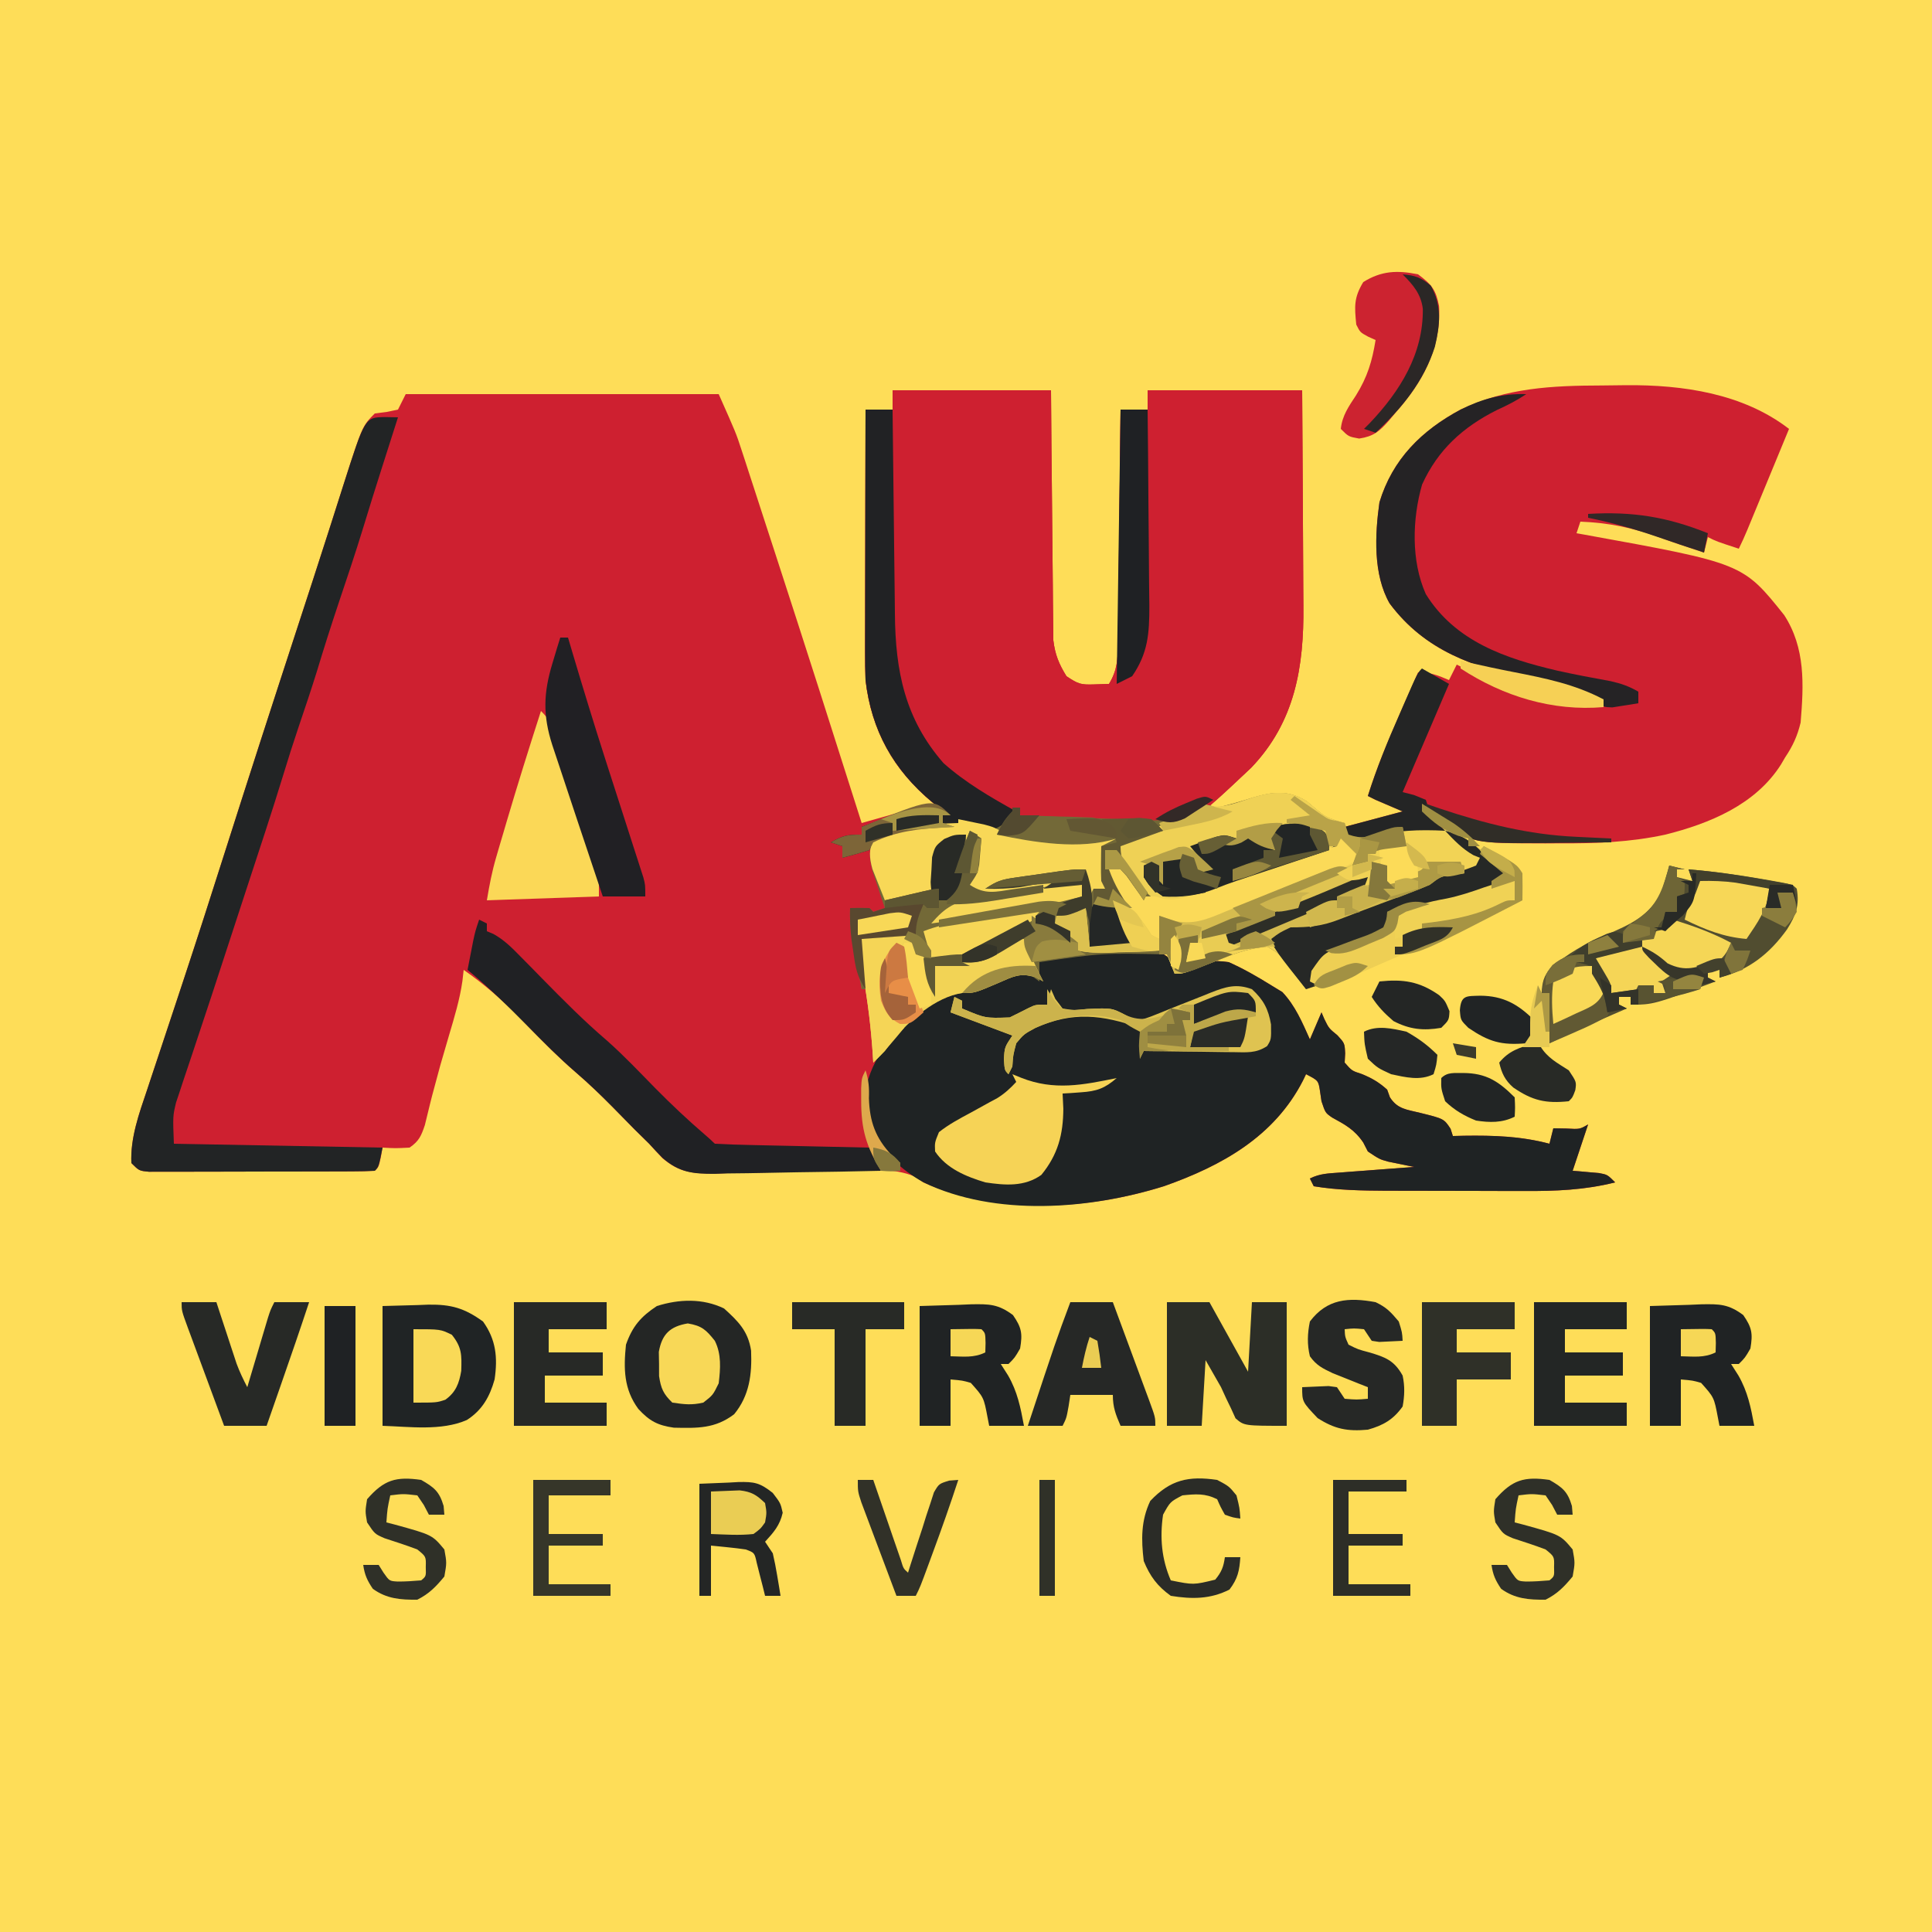 <?xml version="1.0" encoding="UTF-8"?>
<svg version="1.1" xmlns="http://www.w3.org/2000/svg" width="500" height="500">
<path d="M0 0 C165 0 330 0 500 0 C500 165 500 330 500 500 C335 500 170 500 0 500 C0 335 0 170 0 0 Z " fill="#FEDD58" transform="translate(0,0)"/>
<path d="M0 0 C13.53 0 27.06 0 41 0 C41.037 4.839 41.075 9.678 41.113 14.664 C41.144 17.736 41.175 20.807 41.209 23.879 C41.263 28.751 41.314 33.623 41.346 38.495 C41.373 42.424 41.413 46.353 41.463 50.282 C41.48 51.779 41.491 53.276 41.498 54.772 C41.507 56.874 41.535 58.975 41.568 61.077 C41.579 62.271 41.59 63.466 41.601 64.697 C42.05 68.414 43.04 70.823 45 74 C48.089 76.059 48.709 76.239 52.188 76.125 C53.446 76.084 54.704 76.043 56 76 C58.192 72.451 58.272 69.522 58.319 65.396 C58.329 64.741 58.339 64.087 58.349 63.413 C58.38 61.26 58.397 59.107 58.414 56.953 C58.433 55.457 58.452 53.96 58.473 52.464 C58.524 48.531 58.564 44.599 58.601 40.667 C58.641 36.651 58.692 32.636 58.742 28.621 C58.839 20.747 58.923 12.874 59 5 C61.31 5 63.62 5 66 5 C66 3.35 66 1.7 66 0 C79.2 0 92.4 0 106 0 C106.12 16.988 106.12 16.988 106.146 24.297 C106.164 29.261 106.185 34.224 106.226 39.188 C106.259 43.195 106.277 47.202 106.285 51.209 C106.29 52.728 106.301 54.248 106.317 55.768 C106.48 71.591 104.16 85.833 92.812 97.688 C77.856 111.782 77.856 111.782 69.628 112.151 C68.311 112.105 66.994 112.059 65.637 112.012 C64.927 111.989 64.216 111.966 63.485 111.943 C61.984 111.893 60.484 111.838 58.984 111.779 C56.706 111.688 54.429 111.613 52.15 111.541 C50.687 111.49 49.225 111.439 47.762 111.387 C47.089 111.364 46.415 111.341 45.722 111.317 C33.832 110.832 33.832 110.832 32 109 C31.443 109.639 30.886 110.279 30.312 110.938 C27.705 113.263 26.459 113.831 23 114 C20.188 113.062 20.188 113.062 18 112 C18 112.33 18 112.66 18 113 C17.01 113.037 16.02 113.075 15 113.113 C7.868 113.446 1.557 113.922 -5 117 C-4.574 120.548 -4.07 123.79 -2.938 127.188 C-2 130 -2 130 -2 134 C-1.34 133.67 -0.68 133.34 0 133 C2 132.96 4 132.957 6 133 C6 133.33 6 133.66 6 134 C4.272 134.339 2.542 134.671 0.812 135 C-0.15 135.186 -1.113 135.371 -2.105 135.562 C-4.793 135.969 -7.288 136.079 -10 136 C-9.847 136.848 -9.693 137.696 -9.535 138.57 C-8.998 142.01 -8.685 145.403 -8.438 148.875 C-8.354 150.027 -8.27 151.18 -8.184 152.367 C-8.123 153.236 -8.062 154.105 -8 155 C-7.34 155 -6.68 155 -6 155 C-5.66 156.874 -5.329 158.749 -5 160.625 C-4.814 161.669 -4.629 162.713 -4.438 163.789 C-4.013 166.906 -3.925 169.859 -4 173 C-3.526 172.175 -3.051 171.35 -2.562 170.5 C2.238 163.35 9.953 157.113 18 154 C18.66 154.33 19.32 154.66 20 155 C21.869 154.377 23.726 153.714 25.559 152.992 C26.509 152.624 27.459 152.255 28.438 151.875 C29.385 151.501 30.332 151.127 31.309 150.742 C34.082 149.977 35.347 150.009 38 151 C36.35 150.34 34.7 149.68 33 149 C33 148.67 33 148.34 33 148 C42.094 146.044 50.993 144.678 60.312 144.562 C61.118 144.541 61.923 144.519 62.753 144.496 C66.427 144.509 68.56 144.671 71.543 146.902 C73 149 73 149 73 151 C74.011 150.505 75.021 150.01 76.062 149.5 C79.97 147.886 82.725 147.359 87 148 C90.854 149.716 94.419 151.776 98 154 C98.949 154.577 99.897 155.155 100.875 155.75 C104.218 159.29 106.021 163.588 108 168 C109.485 164.535 109.485 164.535 111 161 C111.248 161.577 111.495 162.155 111.75 162.75 C112.916 165.13 112.916 165.13 115.125 166.938 C117 169 117 169 117.125 171.625 C117.084 172.409 117.043 173.192 117 174 C118.862 176.128 118.862 176.128 121.375 176.938 C124.039 178.016 125.865 179.086 128 181 C128.233 181.652 128.467 182.305 128.707 182.977 C130.668 186.046 133.042 186.143 136.5 187 C142.692 188.534 142.692 188.534 144.406 191.125 C144.602 191.744 144.798 192.363 145 193 C145.967 192.977 146.934 192.954 147.93 192.93 C155.566 192.824 162.558 193.039 170 195 C170.33 193.68 170.66 192.36 171 191 C172.114 191.021 173.227 191.041 174.375 191.062 C177.832 191.264 177.832 191.264 180 190 C178.667 194 177.333 198 176 202 C176.94 202.073 176.94 202.073 177.898 202.148 C178.716 202.223 179.533 202.298 180.375 202.375 C181.187 202.445 181.999 202.514 182.836 202.586 C185 203 185 203 187 205 C179.098 206.984 171.555 207.279 163.434 207.23 C162.16 207.23 160.885 207.23 159.573 207.229 C156.893 207.226 154.213 207.219 151.532 207.206 C148.121 207.189 144.71 207.185 141.299 207.186 C138.011 207.185 134.722 207.177 131.434 207.168 C130.221 207.167 129.008 207.166 127.759 207.165 C121.439 207.129 115.245 207.031 109 206 C108.67 205.34 108.34 204.68 108 204 C110.595 202.703 112.768 202.684 115.664 202.465 C117.346 202.334 117.346 202.334 119.062 202.201 C120.826 202.071 120.826 202.071 122.625 201.938 C124.4 201.801 124.4 201.801 126.211 201.662 C129.14 201.438 132.07 201.217 135 201 C134.385 200.879 133.77 200.758 133.137 200.633 C131.924 200.381 131.924 200.381 130.688 200.125 C129.887 199.963 129.086 199.8 128.262 199.633 C126 199 126 199 123 197 C122.608 196.237 122.216 195.474 121.812 194.688 C119.588 191.389 117.187 190.091 113.742 188.211 C112 187 112 187 111 184 C110.876 183.154 110.752 182.309 110.625 181.438 C110.2 178.651 110.2 178.651 107 177 C106.732 177.557 106.464 178.114 106.188 178.688 C98.753 193.165 85.219 200.695 70.289 205.969 C50.674 212.119 27.093 213.536 8 205 C7.209 204.477 6.419 203.955 5.604 203.416 C0.165 201.279 -4.991 201.771 -10.773 201.953 C-13.315 201.996 -15.857 202.038 -18.398 202.078 C-22.391 202.159 -26.382 202.25 -30.373 202.363 C-34.236 202.466 -38.097 202.525 -41.961 202.578 C-43.741 202.646 -43.741 202.646 -45.557 202.716 C-51.357 202.769 -55.086 202.577 -59.579 198.696 C-60.745 197.489 -61.886 196.256 -63 195 C-64.255 193.755 -65.515 192.515 -66.781 191.281 C-68.645 189.394 -70.5 187.5 -72.355 185.605 C-75.456 182.466 -78.591 179.443 -81.938 176.566 C-87.137 172.084 -91.866 167.151 -96.645 162.229 C-101.136 157.667 -105.754 153.673 -111 150 C-111.16 151.423 -111.16 151.423 -111.324 152.875 C-112.018 157.716 -113.424 162.32 -114.812 167 C-117.098 174.773 -117.098 174.773 -119.18 182.602 C-119.353 183.287 -119.526 183.973 -119.704 184.68 C-120.158 186.506 -120.601 188.335 -121.043 190.164 C-121.997 192.99 -122.561 194.321 -125 196 C-128.688 196.188 -128.688 196.188 -132 196 C-132.144 196.804 -132.289 197.609 -132.438 198.438 C-133 201 -133 201 -134 202 C-135.892 202.104 -137.787 202.139 -139.681 202.145 C-140.896 202.152 -142.111 202.158 -143.362 202.165 C-144.699 202.166 -146.035 202.167 -147.371 202.168 C-148.733 202.171 -150.094 202.175 -151.455 202.178 C-154.313 202.184 -157.17 202.186 -160.028 202.185 C-163.694 202.185 -167.361 202.199 -171.027 202.216 C-173.84 202.227 -176.653 202.229 -179.466 202.229 C-180.818 202.23 -182.17 202.234 -183.522 202.242 C-185.411 202.252 -187.3 202.248 -189.189 202.243 C-190.265 202.244 -191.342 202.246 -192.45 202.247 C-195 202 -195 202 -197 200 C-197.296 193.527 -195.015 187.202 -192.965 181.16 C-192.655 180.222 -192.345 179.284 -192.025 178.317 C-191.355 176.29 -190.68 174.265 -190.002 172.242 C-188.541 167.878 -187.099 163.509 -185.656 159.139 C-184.901 156.854 -184.146 154.57 -183.389 152.286 C-179.828 141.52 -176.367 130.723 -172.926 119.917 C-166.779 100.611 -160.549 81.334 -154.249 62.077 C-151.46 53.553 -148.679 45.027 -145.945 36.484 C-145.711 35.754 -145.477 35.024 -145.236 34.272 C-144.172 30.947 -143.11 27.622 -142.055 24.294 C-137.242 9.242 -137.242 9.242 -134 6 C-133.01 5.876 -132.02 5.753 -131 5.625 C-130.01 5.419 -129.02 5.213 -128 5 C-127.34 3.68 -126.68 2.36 -126 1 C-99.27 1 -72.54 1 -45 1 C-40.5 11.126 -40.5 11.126 -39.132 15.325 C-38.819 16.275 -38.507 17.225 -38.186 18.205 C-37.697 19.716 -37.697 19.716 -37.199 21.258 C-36.846 22.34 -36.492 23.422 -36.127 24.537 C-34.976 28.065 -33.832 31.595 -32.688 35.125 C-31.891 37.571 -31.094 40.017 -30.297 42.463 C-22.765 65.61 -15.357 88.797 -8 112 C-7.266 111.791 -6.532 111.583 -5.776 111.368 C-4.802 111.096 -3.828 110.823 -2.824 110.543 C-1.863 110.273 -0.903 110.002 0.087 109.723 C4.059 108.737 7.925 108.334 12 108 C11.42 107.539 10.84 107.077 10.242 106.602 C0.188 98.207 -5.478 88.053 -7 75 C-7.083 72.594 -7.118 70.187 -7.114 67.78 C-7.114 67.096 -7.114 66.412 -7.114 65.708 C-7.113 63.473 -7.106 61.238 -7.098 59.004 C-7.096 57.444 -7.094 55.885 -7.093 54.326 C-7.09 50.24 -7.08 46.155 -7.069 42.07 C-7.058 37.894 -7.054 33.717 -7.049 29.541 C-7.038 21.361 -7.021 13.18 -7 5 C-4.69 5 -2.38 5 0 5 C0 3.35 0 1.7 0 0 Z " fill="#CE2030" transform="translate(231,101)"/>
<path d="M0 0 C13.53 0 27.06 0 41 0 C41.037 4.839 41.075 9.678 41.113 14.664 C41.144 17.736 41.175 20.807 41.209 23.879 C41.263 28.751 41.314 33.623 41.346 38.495 C41.373 42.424 41.413 46.353 41.463 50.282 C41.48 51.779 41.491 53.276 41.498 54.772 C41.507 56.874 41.535 58.975 41.568 61.077 C41.584 62.869 41.584 62.869 41.601 64.697 C42.05 68.414 43.04 70.823 45 74 C48.089 76.059 48.709 76.239 52.188 76.125 C53.446 76.084 54.704 76.043 56 76 C58.192 72.451 58.272 69.522 58.319 65.396 C58.329 64.741 58.339 64.087 58.349 63.413 C58.38 61.26 58.397 59.107 58.414 56.953 C58.433 55.457 58.452 53.96 58.473 52.464 C58.524 48.531 58.564 44.599 58.601 40.667 C58.641 36.651 58.692 32.636 58.742 28.621 C58.839 20.747 58.923 12.874 59 5 C61.31 5 63.62 5 66 5 C66 3.35 66 1.7 66 0 C79.2 0 92.4 0 106 0 C106.12 16.988 106.12 16.988 106.146 24.297 C106.164 29.261 106.185 34.224 106.226 39.188 C106.259 43.195 106.277 47.202 106.285 51.209 C106.29 52.728 106.301 54.248 106.317 55.768 C106.48 71.591 104.16 85.833 92.812 97.688 C77.856 111.782 77.856 111.782 69.628 112.151 C68.311 112.105 66.994 112.059 65.637 112.012 C64.571 111.978 64.571 111.978 63.485 111.943 C61.984 111.893 60.484 111.838 58.984 111.779 C56.706 111.688 54.429 111.613 52.15 111.541 C50.687 111.49 49.225 111.439 47.762 111.387 C47.089 111.364 46.415 111.341 45.722 111.317 C33.832 110.832 33.832 110.832 32 109 C31.443 109.639 30.886 110.279 30.312 110.938 C27.705 113.263 26.459 113.831 23 114 C20.188 113.062 20.188 113.062 18 112 C18 112.33 18 112.66 18 113 C16.515 113.056 16.515 113.056 15 113.113 C7.907 113.443 1.459 113.771 -5 117 C-5.495 117.99 -5.495 117.99 -6 119 C-8.314 119.731 -10.648 120.401 -13 121 C-13 120.01 -13 119.02 -13 118 C-13.99 117.67 -14.98 117.34 -16 117 C-12.912 115.235 -11.767 115 -8 115 C-8 114.34 -8 113.68 -8 113 C-1.268 110.295 4.746 108.476 12 108 C11.42 107.539 10.84 107.077 10.242 106.602 C0.188 98.207 -5.478 88.053 -7 75 C-7.083 72.594 -7.118 70.187 -7.114 67.78 C-7.114 67.096 -7.114 66.412 -7.114 65.708 C-7.113 63.473 -7.106 61.238 -7.098 59.004 C-7.096 57.444 -7.094 55.885 -7.093 54.326 C-7.09 50.24 -7.08 46.155 -7.069 42.07 C-7.058 37.894 -7.054 33.717 -7.049 29.541 C-7.038 21.361 -7.021 13.18 -7 5 C-4.69 5 -2.38 5 0 5 C0 3.35 0 1.7 0 0 Z " fill="#CE2030" transform="translate(231,101)"/>
<path d="M0 0 C2.084 -0.01 4.168 -0.041 6.252 -0.072 C20.922 -0.189 36.494 2.05 48.418 11.24 C46.728 15.334 45.038 19.427 43.346 23.521 C42.771 24.913 42.196 26.306 41.621 27.699 C40.795 29.7 39.968 31.701 39.141 33.701 C38.643 34.906 38.146 36.11 37.633 37.351 C36.94 39 36.218 40.64 35.418 42.24 C29.668 40.365 29.668 40.365 27.418 39.24 C27.088 40.56 26.758 41.88 26.418 43.24 C24.562 42.621 24.562 42.621 22.668 41.99 C21.846 41.72 21.023 41.449 20.176 41.17 C18.287 40.533 16.407 39.87 14.535 39.186 C7.786 36.771 1.583 35.522 -5.582 35.24 C-5.912 36.23 -6.242 37.22 -6.582 38.24 C-5.908 38.36 -5.235 38.48 -4.541 38.604 C36.454 46.03 36.454 46.03 47.164 59.424 C52.679 67.938 52.236 77.392 51.418 87.24 C50.591 90.701 49.39 93.299 47.418 96.24 C47.056 96.858 46.694 97.475 46.321 98.111 C39.734 108.493 27.88 113.362 16.418 116.24 C7.358 118.198 -1.46 118.546 -10.707 118.49 C-12 118.498 -13.293 118.506 -14.625 118.514 C-33.611 118.475 -33.611 118.475 -41.207 112.615 C-42.464 111.668 -42.464 111.668 -43.746 110.701 C-44.352 110.219 -44.958 109.737 -45.582 109.24 C-43.932 111.22 -42.282 113.2 -40.582 115.24 C-41.404 115.205 -42.227 115.171 -43.074 115.135 C-49.795 114.972 -55.267 115.334 -61.558 117.779 C-62.226 117.931 -62.894 118.084 -63.582 118.24 C-64.572 117.58 -65.562 116.92 -66.582 116.24 C-66.582 115.58 -66.582 114.92 -66.582 114.24 C-61.632 112.92 -56.682 111.6 -51.582 110.24 C-53.892 109.25 -56.202 108.26 -58.582 107.24 C-59.242 106.91 -59.902 106.58 -60.582 106.24 C-58.308 98.994 -55.465 92.12 -52.394 85.178 C-51.931 84.121 -51.467 83.065 -50.99 81.977 C-49.857 79.396 -48.721 76.818 -47.582 74.24 C-44.378 74.24 -42.488 74.984 -39.582 76.24 C-38.922 74.92 -38.262 73.6 -37.582 72.24 C-36.627 72.711 -35.671 73.181 -34.687 73.666 C-23.033 79.318 -12.637 82.58 0.418 83.24 C-2.244 79.734 -5.749 79.206 -9.832 78.303 C-11.28 77.958 -12.728 77.613 -14.176 77.268 C-15.644 76.925 -17.113 76.582 -18.582 76.24 C-33.197 72.83 -45.711 68.795 -54.957 56.396 C-59.253 48.878 -58.756 38.58 -57.582 30.24 C-54.199 19.062 -46.66 11.648 -36.582 6.24 C-24.65 0.588 -12.973 0.036 0 0 Z " fill="#CE2030" transform="translate(414.582,99.76)"/>
<path d="M0 0 C0.805 -0.022 1.611 -0.044 2.441 -0.066 C6.115 -0.054 8.248 0.109 11.23 2.34 C12.688 4.438 12.688 4.438 12.688 6.438 C13.698 5.942 14.709 5.447 15.75 4.938 C19.657 3.323 22.412 2.796 26.688 3.438 C30.542 5.154 34.106 7.213 37.688 9.438 C38.636 10.015 39.585 10.592 40.562 11.188 C43.906 14.727 45.709 19.026 47.688 23.438 C48.678 21.128 49.667 18.817 50.688 16.438 C50.935 17.015 51.182 17.593 51.438 18.188 C52.603 20.567 52.603 20.567 54.812 22.375 C56.688 24.438 56.688 24.438 56.812 27.062 C56.771 27.846 56.73 28.63 56.688 29.438 C58.55 31.565 58.55 31.565 61.062 32.375 C63.727 33.453 65.552 34.523 67.688 36.438 C67.921 37.09 68.154 37.742 68.395 38.414 C70.356 41.483 72.729 41.581 76.188 42.438 C82.379 43.972 82.379 43.972 84.094 46.562 C84.29 47.181 84.486 47.8 84.688 48.438 C85.654 48.414 86.621 48.391 87.617 48.367 C95.253 48.261 102.246 48.476 109.688 50.438 C110.017 49.117 110.347 47.797 110.688 46.438 C111.801 46.458 112.915 46.479 114.062 46.5 C117.52 46.701 117.52 46.701 119.688 45.438 C118.354 49.438 117.021 53.438 115.688 57.438 C116.314 57.486 116.94 57.535 117.586 57.586 C118.403 57.661 119.22 57.735 120.062 57.812 C120.875 57.882 121.687 57.952 122.523 58.023 C124.688 58.438 124.688 58.438 126.688 60.438 C118.785 62.421 111.242 62.716 103.121 62.668 C101.21 62.667 101.21 62.667 99.26 62.667 C96.58 62.664 93.9 62.657 91.22 62.643 C87.809 62.626 84.398 62.622 80.986 62.623 C77.698 62.623 74.41 62.614 71.121 62.605 C69.908 62.604 68.696 62.603 67.446 62.602 C61.126 62.567 54.932 62.468 48.688 61.438 C48.358 60.778 48.028 60.117 47.688 59.438 C50.282 58.14 52.455 58.122 55.352 57.902 C57.034 57.772 57.034 57.772 58.75 57.639 C59.926 57.552 61.101 57.465 62.312 57.375 C63.496 57.284 64.679 57.193 65.898 57.1 C68.828 56.875 71.758 56.655 74.688 56.438 C74.073 56.316 73.458 56.195 72.824 56.07 C72.016 55.903 71.208 55.735 70.375 55.562 C69.574 55.4 68.774 55.238 67.949 55.07 C65.688 54.438 65.688 54.438 62.688 52.438 C62.296 51.674 61.904 50.911 61.5 50.125 C59.275 46.826 56.875 45.529 53.43 43.648 C51.688 42.438 51.688 42.438 50.688 39.438 C50.564 38.592 50.44 37.746 50.312 36.875 C49.887 34.088 49.887 34.088 46.688 32.438 C46.285 33.273 46.285 33.273 45.875 34.125 C38.44 48.603 24.906 56.133 9.977 61.406 C-9.264 67.439 -33.69 69.407 -52.312 60.438 C-55.34 58.713 -57.845 56.892 -60.312 54.438 C-60.811 53.941 -61.31 53.445 -61.824 52.934 C-65.724 48.653 -67.108 44.684 -67.625 39 C-66.777 29.334 -60.835 22.43 -53.766 16.344 C-50.231 13.597 -46.505 11.06 -42.312 9.438 C-41.653 9.768 -40.992 10.098 -40.312 10.438 C-38.444 9.815 -36.587 9.152 -34.754 8.43 C-33.804 8.061 -32.854 7.692 -31.875 7.312 C-30.928 6.939 -29.98 6.565 -29.004 6.18 C-26.23 5.415 -24.965 5.447 -22.312 6.438 C-24.788 5.447 -24.788 5.447 -27.312 4.438 C-27.312 4.107 -27.312 3.777 -27.312 3.438 C-18.219 1.481 -9.319 0.116 0 0 Z " fill="#1F2324" transform="translate(291.312,245.562)"/>
<path d="M0 0 C0.637 0.536 1.274 1.073 1.93 1.625 C4.668 3.941 4.668 3.941 7.984 5.125 C8.585 5.29 9.186 5.455 9.805 5.625 C10.135 6.615 10.465 7.605 10.805 8.625 C14.239 9.77 14.725 9.48 17.93 8.188 C24.877 5.733 33.007 5.408 39.805 8.625 C44.435 11.953 48.772 15.593 52.805 19.625 C36.772 27.337 36.772 27.337 27.805 26.625 C25.37 27.111 23.161 27.823 20.805 28.625 C21.135 29.945 21.465 31.265 21.805 32.625 C21.24 32.836 20.675 33.047 20.092 33.264 C17.529 34.236 14.98 35.242 12.43 36.25 C11.54 36.581 10.651 36.913 9.734 37.254 C4.367 39.296 4.367 39.296 1.203 43.898 C1.072 44.798 0.94 45.698 0.805 46.625 C1.465 46.955 2.125 47.285 2.805 47.625 C1.32 48.12 1.32 48.12 -0.195 48.625 C-0.666 47.999 -1.136 47.372 -1.621 46.727 C-2.555 45.501 -2.555 45.501 -3.508 44.25 C-4.123 43.438 -4.738 42.626 -5.371 41.789 C-7.19 39.427 -7.19 39.427 -10.195 37.625 C-15.268 37.974 -19.764 39.84 -24.445 41.688 C-31.947 44.625 -31.947 44.625 -34.195 44.625 C-35.185 42.15 -35.185 42.15 -36.195 39.625 C-52.806 39.254 -52.806 39.254 -69.195 41.625 C-69.195 42.285 -69.195 42.945 -69.195 43.625 C-69.195 44.615 -69.195 45.605 -69.195 46.625 C-69.72 46.246 -70.245 45.867 -70.785 45.477 C-74.372 44.209 -76.329 45.525 -79.758 47 C-85.941 49.625 -85.941 49.625 -89.195 49.625 C-96.032 50.622 -102.922 56.736 -107.195 61.938 C-107.855 62.824 -108.515 63.711 -109.195 64.625 C-110.185 65.615 -111.175 66.605 -112.195 67.625 C-112.525 61.355 -112.855 55.085 -113.195 48.625 C-113.855 48.625 -114.515 48.625 -115.195 48.625 C-115.701 46.064 -116.2 43.501 -116.695 40.938 C-116.838 40.216 -116.981 39.495 -117.129 38.752 C-117.851 34.987 -118.378 31.48 -118.195 27.625 C-116.529 27.582 -114.861 27.584 -113.195 27.625 C-112.865 27.955 -112.535 28.285 -112.195 28.625 C-111.205 28.295 -110.215 27.965 -109.195 27.625 C-109.496 26.745 -109.796 25.864 -110.105 24.957 C-110.486 23.796 -110.866 22.634 -111.258 21.438 C-111.641 20.289 -112.024 19.14 -112.418 17.957 C-113.197 14.616 -113.395 12.818 -112.195 9.625 C-106.12 6.29 -100.012 6.144 -93.172 5.836 C-90.268 5.821 -90.268 5.821 -88.195 4.625 C-87.298 5.12 -87.298 5.12 -86.383 5.625 C-83.525 6.931 -82.143 6.608 -79.195 5.625 C-77.507 4.187 -77.507 4.187 -76.195 2.625 C-75.535 2.295 -74.875 1.965 -74.195 1.625 C-74.195 2.285 -74.195 2.945 -74.195 3.625 C-68.628 3.868 -63.06 4.083 -57.49 4.272 C-55.597 4.34 -53.705 4.416 -51.813 4.5 C-49.085 4.619 -46.358 4.71 -43.629 4.797 C-42.79 4.839 -41.951 4.882 -41.087 4.926 C-35.199 5.075 -32.123 3.818 -27.195 0.625 C-25.219 1 -25.219 1 -23.195 1.625 C-20.024 0.88 -16.963 -0.015 -13.859 -0.992 C-8.662 -2.522 -4.707 -2.948 0 0 Z " fill="#736937" transform="translate(338.195,207.375)"/>
<path d="M0 0 C0.637 0.536 1.274 1.073 1.93 1.625 C4.668 3.941 4.668 3.941 7.984 5.125 C8.585 5.29 9.186 5.455 9.805 5.625 C10.3 7.11 10.3 7.11 10.805 8.625 C14.239 9.77 14.725 9.48 17.93 8.188 C24.877 5.733 33.007 5.408 39.805 8.625 C44.435 11.953 48.772 15.593 52.805 19.625 C36.772 27.337 36.772 27.337 27.805 26.625 C25.37 27.111 23.161 27.823 20.805 28.625 C21.3 30.605 21.3 30.605 21.805 32.625 C21.24 32.836 20.675 33.047 20.092 33.264 C17.529 34.236 14.98 35.242 12.43 36.25 C11.54 36.581 10.651 36.913 9.734 37.254 C4.367 39.296 4.367 39.296 1.203 43.898 C1.072 44.798 0.94 45.698 0.805 46.625 C1.795 47.12 1.795 47.12 2.805 47.625 C1.815 47.955 0.825 48.285 -0.195 48.625 C-0.666 47.999 -1.136 47.372 -1.621 46.727 C-2.244 45.909 -2.866 45.092 -3.508 44.25 C-4.123 43.438 -4.738 42.626 -5.371 41.789 C-7.19 39.427 -7.19 39.427 -10.195 37.625 C-15.268 37.974 -19.764 39.84 -24.445 41.688 C-31.947 44.625 -31.947 44.625 -34.195 44.625 C-34.855 42.975 -35.515 41.325 -36.195 39.625 C-36.855 39.625 -37.515 39.625 -38.195 39.625 C-38.195 36.325 -38.195 33.025 -38.195 29.625 C-37.08 30.022 -35.965 30.418 -34.816 30.827 C-29.329 32.183 -25.357 30.454 -20.262 28.391 C-19.343 28.037 -18.425 27.684 -17.478 27.32 C-15.549 26.574 -13.624 25.817 -11.702 25.05 C-8.751 23.872 -5.788 22.727 -2.822 21.586 C-0.947 20.856 0.927 20.124 2.801 19.391 C4.133 18.872 4.133 18.872 5.493 18.342 C6.715 17.852 6.715 17.852 7.963 17.353 C8.682 17.067 9.402 16.781 10.144 16.486 C11.996 15.732 11.996 15.732 12.805 13.625 C11.485 12.305 10.165 10.985 8.805 9.625 C8.428 10.077 8.052 10.529 7.664 10.995 C5.276 13.088 3.085 13.746 0.062 14.711 C-1.087 15.085 -2.237 15.459 -3.422 15.844 C-4.626 16.225 -5.83 16.607 -7.07 17 C-9.423 17.755 -11.774 18.513 -14.125 19.273 C-15.291 19.65 -16.458 20.026 -17.659 20.413 C-22.31 22.007 -26.836 23.869 -31.36 25.792 C-34.503 26.715 -36.112 26.656 -39.195 25.625 C-43.587 21.909 -46.845 17.265 -50.195 12.625 C-47.61 10.553 -45.328 9.133 -42.195 8.062 C-38.767 6.838 -35.63 5.534 -32.543 3.578 C-30.81 2.508 -29.004 1.561 -27.195 0.625 C-26.615 0.794 -26.035 0.963 -25.438 1.137 C-21.49 1.996 -17.634 0.196 -13.859 -0.992 C-8.662 -2.522 -4.707 -2.948 0 0 Z " fill="#F2D355" transform="translate(338.195,207.375)"/>
<path d="M0 0 C1.134 0.021 2.269 0.041 3.438 0.062 C3.151 0.96 3.151 0.96 2.858 1.876 C1.967 4.667 1.077 7.458 0.188 10.25 C-0.136 11.265 -0.46 12.28 -0.793 13.326 C-2.413 18.417 -4.016 23.511 -5.562 28.625 C-7.579 35.238 -9.794 41.783 -11.994 48.337 C-13.93 54.121 -15.771 59.924 -17.535 65.762 C-19.039 70.595 -20.656 75.389 -22.281 80.182 C-23.667 84.289 -24.98 88.411 -26.238 92.559 C-29.221 102.309 -32.439 111.984 -35.618 121.672 C-36.763 125.163 -37.904 128.655 -39.045 132.147 C-45.359 151.478 -45.359 151.478 -47.98 159.323 C-48.647 161.319 -49.308 163.316 -49.968 165.314 C-50.711 167.56 -51.463 169.804 -52.225 172.043 C-52.544 173.014 -52.863 173.984 -53.191 174.984 C-53.46 175.785 -53.729 176.585 -54.006 177.409 C-54.836 180.916 -54.836 180.916 -54.562 188.062 C-36.742 188.393 -18.922 188.722 -0.562 189.062 C-1.562 194.062 -1.562 194.062 -2.562 195.062 C-4.454 195.167 -6.349 195.201 -8.244 195.208 C-9.459 195.214 -10.673 195.221 -11.925 195.227 C-13.261 195.229 -14.597 195.23 -15.934 195.23 C-17.295 195.234 -18.656 195.237 -20.018 195.241 C-22.875 195.247 -25.733 195.248 -28.59 195.248 C-32.257 195.248 -35.923 195.261 -39.59 195.279 C-42.403 195.29 -45.216 195.292 -48.029 195.291 C-49.381 195.292 -50.733 195.297 -52.085 195.305 C-53.974 195.314 -55.863 195.31 -57.752 195.305 C-58.828 195.307 -59.904 195.308 -61.013 195.31 C-63.562 195.062 -63.562 195.062 -65.562 193.062 C-65.859 186.589 -63.577 180.264 -61.527 174.223 C-61.217 173.284 -60.907 172.346 -60.588 171.379 C-59.917 169.353 -59.243 167.328 -58.565 165.304 C-57.103 160.941 -55.661 156.571 -54.218 152.201 C-53.464 149.917 -52.708 147.633 -51.952 145.349 C-48.39 134.582 -44.929 123.785 -41.489 112.98 C-35.341 93.674 -29.112 74.396 -22.811 55.14 C-20.023 46.615 -17.241 38.089 -14.508 29.547 C-14.274 28.817 -14.04 28.087 -13.799 27.335 C-12.734 24.01 -11.673 20.684 -10.618 17.357 C-5.096 0.089 -5.096 0.089 0 0 Z " fill="#222425" transform="translate(99.562,107.938)"/>
<path d="M0 0 C1.32 0.33 2.64 0.66 4 1 C3.34 1 2.68 1 2 1 C2 1.66 2 2.32 2 3 C3.32 3.33 4.64 3.66 6 4 C5.505 2.515 5.505 2.515 5 1 C11.423 1.51 17.719 2.395 24.062 3.5 C25.206 3.696 25.206 3.696 26.373 3.896 C31.877 4.877 31.877 4.877 33 6 C33.757 10.323 32.747 12.896 30.5 16.5 C26.004 22.788 20.583 27.104 13 29 C13 28.34 13 27.68 13 27 C12.01 27 11.02 27 10 27 C10 27.66 10 28.32 10 29 C10.66 29.33 11.32 29.66 12 30 C-4.107 36 -4.107 36 -10 36 C-10 35.34 -10 34.68 -10 34 C-10.99 34 -11.98 34 -13 34 C-13 34.66 -13 35.32 -13 36 C-12.34 36.33 -11.68 36.66 -11 37 C-12.663 37.723 -12.663 37.723 -14.359 38.461 C-15.823 39.099 -17.286 39.737 -18.75 40.375 C-19.48 40.692 -20.209 41.009 -20.961 41.336 C-21.67 41.645 -22.379 41.955 -23.109 42.273 C-23.759 42.556 -24.408 42.839 -25.077 43.13 C-27.079 44.036 -29.041 45.005 -31 46 C-32.067 42.8 -31.948 41.115 -31.562 37.812 C-31.461 36.911 -31.359 36.01 -31.254 35.082 C-31.128 34.051 -31.128 34.051 -31 33 C-31.66 33 -32.32 33 -33 33 C-32.921 30.328 -32.501 28.551 -30.68 26.55 C-26.228 22.686 -21.784 20.226 -16.375 17.938 C-10.219 15.328 -4.845 12.961 -1.855 6.543 C-1.635 5.766 -1.415 4.988 -1.188 4.188 C-0.954 3.397 -0.721 2.607 -0.48 1.793 C-0.243 0.905 -0.243 0.905 0 0 Z " fill="#514D30" transform="translate(432,224)"/>
<path d="M0 0 C0.66 0.33 1.32 0.66 2 1 C2 1.66 2 2.32 2 3 C2.563 3.236 3.126 3.473 3.706 3.716 C6.533 5.298 8.436 7.229 10.703 9.543 C11.602 10.452 12.5 11.362 13.426 12.299 C14.368 13.261 15.309 14.224 16.25 15.188 C21.708 20.749 27.141 26.225 33.065 31.29 C37.477 35.189 41.521 39.485 45.645 43.684 C49.774 47.859 53.994 51.845 58.451 55.67 C59.324 56.42 60.186 57.186 61 58 C63.955 58.16 66.89 58.26 69.848 58.316 C70.734 58.337 71.621 58.358 72.534 58.379 C75.377 58.445 78.22 58.504 81.062 58.562 C82.985 58.606 84.908 58.649 86.83 58.693 C91.553 58.801 96.277 58.902 101 59 C101.99 60.98 102.98 62.96 104 65 C96.741 65.178 89.483 65.3 82.223 65.385 C79.755 65.42 77.287 65.467 74.82 65.528 C71.265 65.613 67.712 65.653 64.156 65.684 C63.06 65.72 61.964 65.756 60.835 65.793 C55.236 65.796 51.796 65.424 47.477 61.69 C46.293 60.483 45.134 59.253 44 58 C42.744 56.756 41.484 55.516 40.219 54.281 C38.355 52.394 36.5 50.5 34.645 48.605 C31.545 45.467 28.411 42.444 25.066 39.566 C20.63 35.742 16.54 31.614 12.438 27.438 C7.466 22.377 2.456 17.538 -3 13 C-2.69 11.395 -2.377 9.791 -2.062 8.188 C-1.888 7.294 -1.714 6.401 -1.535 5.48 C-1 3 -1 3 0 0 Z " fill="#202124" transform="translate(124,238)"/>
<path d="M0 0 C2.31 0 4.62 0 7 0 C7.012 1.214 7.012 1.214 7.025 2.452 C7.103 10.102 7.19 17.752 7.288 25.401 C7.337 29.334 7.384 33.266 7.422 37.198 C7.459 40.998 7.505 44.797 7.558 48.597 C7.576 50.042 7.592 51.486 7.603 52.931 C7.727 67.663 10.205 80.091 20.188 91.5 C25.859 96.541 32.381 100.338 39 104 C36.966 106.335 35.504 107.819 32.562 108.875 C29.548 109.022 27.692 108.307 25 107 C25 107.33 25 107.66 25 108 C23.515 108.056 23.515 108.056 22 108.113 C14.907 108.443 8.459 108.771 2 112 C1.505 112.99 1.505 112.99 1 114 C-1.314 114.731 -3.648 115.401 -6 116 C-6 115.01 -6 114.02 -6 113 C-6.99 112.67 -7.98 112.34 -9 112 C-5.912 110.235 -4.767 110 -1 110 C-1 109.34 -1 108.68 -1 108 C5.732 105.295 11.746 103.476 19 103 C18.42 102.539 17.84 102.077 17.242 101.602 C7.188 93.207 1.522 83.053 0 70 C-0.083 67.594 -0.118 65.187 -0.114 62.78 C-0.114 62.096 -0.114 61.412 -0.114 60.708 C-0.113 58.473 -0.106 56.238 -0.098 54.004 C-0.096 52.444 -0.094 50.885 -0.093 49.326 C-0.09 45.24 -0.08 41.155 -0.069 37.07 C-0.058 32.894 -0.054 28.717 -0.049 24.541 C-0.038 16.361 -0.021 8.18 0 0 Z " fill="#212224" transform="translate(224,106)"/>
<path d="M0 0 C0.637 0.536 1.274 1.073 1.93 1.625 C4.668 3.941 4.668 3.941 7.984 5.125 C8.585 5.29 9.186 5.455 9.805 5.625 C10.3 7.11 10.3 7.11 10.805 8.625 C14.437 9.836 15.87 9.253 19.492 8.188 C20.486 7.9 21.48 7.613 22.504 7.316 C23.263 7.088 24.022 6.86 24.805 6.625 C25.3 9.1 25.3 9.1 25.805 11.625 C24.165 11.842 24.165 11.842 22.492 12.062 C18.873 12.508 18.873 12.508 15.805 13.625 C15.805 14.285 15.805 14.945 15.805 15.625 C14.485 15.955 13.165 16.285 11.805 16.625 C12.3 15.14 12.3 15.14 12.805 13.625 C11.485 12.305 10.165 10.985 8.805 9.625 C8.428 10.077 8.052 10.529 7.664 10.995 C5.276 13.088 3.085 13.746 0.062 14.711 C-1.087 15.085 -2.237 15.459 -3.422 15.844 C-4.626 16.225 -5.83 16.607 -7.07 17 C-9.423 17.755 -11.774 18.513 -14.125 19.273 C-15.291 19.65 -16.458 20.026 -17.659 20.413 C-22.31 22.007 -26.836 23.869 -31.36 25.792 C-34.503 26.715 -36.112 26.656 -39.195 25.625 C-43.587 21.909 -46.845 17.265 -50.195 12.625 C-47.61 10.553 -45.328 9.133 -42.195 8.062 C-38.767 6.838 -35.63 5.534 -32.543 3.578 C-30.81 2.508 -29.004 1.561 -27.195 0.625 C-26.615 0.794 -26.035 0.963 -25.438 1.137 C-21.49 1.996 -17.634 0.196 -13.859 -0.992 C-8.662 -2.522 -4.707 -2.948 0 0 Z " fill="#EFD155" transform="translate(338.195,207.375)"/>
<path d="M0 0 C3.673 3.323 6.248 5.86 7.008 10.926 C7.26 17.007 6.598 22.548 2.625 27.375 C-2.338 31.147 -6.935 30.986 -12.977 30.859 C-17.203 30.257 -19.315 29.11 -22.176 26.004 C-25.949 20.879 -26.012 15.574 -25.375 9.375 C-23.713 4.65 -21.548 2.123 -17.375 -0.625 C-11.573 -2.457 -5.492 -2.645 0 0 Z " fill="#242625" transform="translate(187.375,338.625)"/>
<path d="M0 0 C2.991 -0.083 5.981 -0.165 9.062 -0.25 C9.991 -0.286 10.919 -0.323 11.875 -0.36 C17.791 -0.439 21.173 0.537 26 4 C29.396 8.71 29.827 13.383 29 19 C27.743 23.481 25.787 26.954 21.812 29.5 C15.204 32.381 6.956 31.217 0 31 C0 20.77 0 10.54 0 0 Z " fill="#202425" transform="translate(99,338)"/>
<path d="M0 0 C3.63 0 7.26 0 11 0 C14.3 5.94 17.6 11.88 21 18 C21.33 12.06 21.66 6.12 22 0 C24.97 0 27.94 0 31 0 C31 10.56 31 21.12 31 32 C20 32 20 32 17.754 30.059 C17.361 29.194 16.968 28.329 16.562 27.438 C16.151 26.591 15.74 25.744 15.316 24.871 C14.665 23.45 14.665 23.45 14 22 C12.68 19.69 11.36 17.38 10 15 C9.67 20.61 9.34 26.22 9 32 C6.03 32 3.06 32 0 32 C0 21.44 0 10.88 0 0 Z " fill="#2C2E27" transform="translate(302,337)"/>
<path d="M0 0 C-2.547 1.698 -4.858 2.869 -7.625 4.125 C-16.384 8.53 -22.857 14.366 -26.961 23.387 C-29.518 32.28 -29.837 43.185 -26 51.75 C-18.384 64.017 -5.408 68.41 7.996 71.555 C12.594 72.577 17.221 73.45 21.855 74.289 C24.574 74.904 26.607 75.611 29 77 C29 77.99 29 78.98 29 80 C27.566 80.25 26.127 80.474 24.688 80.688 C23.887 80.815 23.086 80.943 22.262 81.074 C20 81 20 81 18.66 79.641 C16.154 77.164 13.088 76.801 9.75 76.062 C8.302 75.718 6.854 75.373 5.406 75.027 C3.938 74.684 2.469 74.342 1 74 C-13.615 70.59 -26.129 66.554 -35.375 54.156 C-39.671 46.638 -39.174 36.339 -38 28 C-34.617 16.823 -27.078 9.407 -17 4 C-11.362 1.198 -6.304 -0.18 0 0 Z " fill="#252325" transform="translate(395,102)"/>
<path d="M0 0 C2.107 2.107 2.536 3.142 3.42 5.911 C3.681 6.716 3.941 7.52 4.209 8.349 C4.483 9.22 4.757 10.091 5.039 10.988 C5.325 11.884 5.61 12.779 5.905 13.701 C6.508 15.598 7.108 17.495 7.705 19.393 C8.619 22.293 9.547 25.189 10.477 28.084 C11.061 29.927 11.644 31.77 12.227 33.613 C12.505 34.478 12.783 35.343 13.069 36.234 C13.323 37.048 13.577 37.862 13.838 38.7 C14.063 39.412 14.288 40.123 14.52 40.856 C15 43 15 43 15 48 C5.43 48.33 -4.14 48.66 -14 49 C-13.344 45.062 -12.687 41.606 -11.582 37.832 C-11.3 36.865 -11.018 35.897 -10.727 34.9 C-10.425 33.881 -10.123 32.862 -9.812 31.812 C-9.504 30.761 -9.195 29.71 -8.877 28.627 C-6.046 19.044 -3.062 9.512 0 0 Z " fill="#FBD857" transform="translate(140,184)"/>
<path d="M0 0 C1.418 0.285 2.834 0.578 4.25 0.875 C5.039 1.037 5.828 1.2 6.641 1.367 C9 2 9 2 10.89 3.001 C17.158 5.969 25.278 5.131 32.062 5.062 C32.928 5.058 33.794 5.053 34.686 5.049 C36.79 5.037 38.895 5.019 41 5 C39.02 5.99 39.02 5.99 37 7 C37.495 12.445 37.495 12.445 38 18 C37.01 18 36.02 18 35 18 C34.67 18.66 34.34 19.32 34 20 C33.67 19.67 33.34 19.34 33 19 C33 17.02 33 15.04 33 13 C25.575 14.485 25.575 14.485 18 16 C21.465 15.505 21.465 15.505 25 15 C27 14.964 29.001 14.951 31 15 C31 15.33 31 15.66 31 16 C26.927 16.74 22.851 17.47 18.775 18.191 C17.388 18.438 16.002 18.687 14.616 18.939 C12.624 19.301 10.631 19.653 8.637 20.004 C6.838 20.326 6.838 20.326 5.003 20.655 C2 21 2 21 -1 20 C-0.381 19.443 0.237 18.886 0.875 18.312 C3.988 14.925 4.923 12.331 5.188 7.75 C5.309 5.09 5.309 5.09 4 4 C3.01 5.485 3.01 5.485 2 7 C2 6.01 2 5.02 2 4 C-1.879 4.827 -1.879 4.827 -5 7 C-6.252 10.95 -6.687 14.878 -7 19 C-11.159 20.305 -14.65 21.12 -19 21 C-19.703 19.277 -20.387 17.546 -21.062 15.812 C-21.445 14.85 -21.828 13.887 -22.223 12.895 C-23.071 9.737 -23.117 8.06 -22 5 C-15.145 1.236 -7.681 1.313 0 1 C0 0.67 0 0.34 0 0 Z " fill="#F8D857" transform="translate(248,212)"/>
<path d="M0 0 C0.66 0 1.32 0 2 0 C2.521 1.764 2.521 1.764 3.053 3.564 C5.825 12.898 8.672 22.202 11.648 31.473 C11.954 32.425 12.259 33.377 12.574 34.358 C13.829 38.264 15.086 42.17 16.348 46.073 C17.285 48.976 18.217 51.881 19.148 54.785 C19.58 56.111 19.58 56.111 20.019 57.465 C20.28 58.281 20.541 59.097 20.81 59.938 C21.041 60.652 21.271 61.367 21.509 62.103 C22 64 22 64 22 67 C18.37 67 14.74 67 11 67 C9.344 62.057 7.69 57.113 6.038 52.168 C5.477 50.491 4.915 48.813 4.353 47.135 C2.775 42.424 1.206 37.711 -0.344 32.991 C-0.909 31.276 -1.482 29.563 -2.056 27.851 C-4.537 20.152 -4.381 14.374 -2 6.562 C-1.629 5.326 -1.258 4.09 -0.875 2.816 C-0.586 1.887 -0.297 0.958 0 0 Z " fill="#212024" transform="translate(145,165)"/>
<path d="M0 0 C5.043 -0.155 5.043 -0.155 10.188 -0.312 C11.764 -0.381 11.764 -0.381 13.372 -0.45 C18.041 -0.52 20.291 -0.525 24.145 2.328 C26.402 5.578 26.66 7.121 26 11 C24.625 13.375 24.625 13.375 23 15 C22.34 15 21.68 15 21 15 C21.619 15.969 22.238 16.939 22.875 17.938 C25.308 22.148 26.121 26.24 27 31 C24.03 31 21.06 31 18 31 C17.865 30.301 17.729 29.603 17.59 28.883 C16.601 23.644 16.601 23.644 13.242 19.891 C11.107 19.269 11.107 19.269 8 19 C8 22.96 8 26.92 8 31 C5.36 31 2.72 31 0 31 C0 20.77 0 10.54 0 0 Z " fill="#202324" transform="translate(427,338)"/>
<path d="M0 0 C5.043 -0.155 5.043 -0.155 10.188 -0.312 C11.764 -0.381 11.764 -0.381 13.372 -0.45 C18.041 -0.52 20.291 -0.525 24.145 2.328 C26.402 5.578 26.66 7.121 26 11 C24.625 13.375 24.625 13.375 23 15 C22.34 15 21.68 15 21 15 C21.619 15.969 22.238 16.939 22.875 17.938 C25.308 22.148 26.121 26.24 27 31 C24.03 31 21.06 31 18 31 C17.865 30.301 17.729 29.603 17.59 28.883 C16.601 23.644 16.601 23.644 13.242 19.891 C11.107 19.269 11.107 19.269 8 19 C8 22.96 8 26.92 8 31 C5.36 31 2.72 31 0 31 C0 20.77 0 10.54 0 0 Z " fill="#202324" transform="translate(238,338)"/>
<path d="M0 0 C3.541 2.638 4.614 3.99 5.43 8.238 C6.026 19.23 1.095 28.024 -6 36 C-6.519 36.624 -7.039 37.248 -7.574 37.891 C-10.055 40.677 -11.516 41.925 -15.25 42.5 C-18 42 -18 42 -20 40 C-19.64 36.557 -17.936 34.157 -16.062 31.312 C-13.11 26.548 -11.889 22.511 -11 17 C-11.959 16.567 -11.959 16.567 -12.938 16.125 C-15 15 -15 15 -16 13 C-16.463 8.297 -16.647 6.071 -14.188 2 C-9.516 -0.931 -5.365 -1.102 0 0 Z " fill="#CC2330" transform="translate(367,71)"/>
<path d="M0 0 C0.763 0.309 1.526 0.619 2.312 0.938 C10.819 4.301 18.266 2.798 27 1 C23.923 3.682 21.803 4.421 17.75 4.688 C16.858 4.753 15.966 4.819 15.047 4.887 C14.371 4.924 13.696 4.961 13 5 C13.062 6.299 13.124 7.599 13.188 8.938 C13.156 15.651 11.775 20.826 7.5 26.062 C3.141 29.178 -1.909 28.769 -7 28 C-11.947 26.519 -17.055 24.418 -20 20 C-20.109 17.691 -20.109 17.691 -19 15 C-16.403 12.943 -13.541 11.433 -10.625 9.875 C-9.073 9.022 -7.524 8.166 -5.977 7.305 C-5.286 6.933 -4.596 6.562 -3.885 6.179 C-1.961 4.976 -0.535 3.663 1 2 C0.67 1.34 0.34 0.68 0 0 Z " fill="#F6D356" transform="translate(262,278)"/>
<path d="M0 0 C3.63 0 7.26 0 11 0 C12.571 4.234 14.137 8.47 15.7 12.708 C16.232 14.149 16.766 15.591 17.3 17.032 C18.068 19.101 18.831 21.171 19.594 23.242 C19.834 23.888 20.075 24.534 20.323 25.199 C22 29.772 22 29.772 22 32 C19.03 32 16.06 32 13 32 C11.743 29.094 11 27.204 11 24 C7.37 24 3.74 24 0 24 C-0.144 24.949 -0.289 25.898 -0.438 26.875 C-1 30 -1 30 -2 32 C-4.97 32 -7.94 32 -11 32 C-3.702 9.92 -3.702 9.92 0 0 Z " fill="#262826" transform="translate(277,337)"/>
<path d="M0 0 C4.677 1.477 4.677 1.477 6.312 4.125 C6.539 4.744 6.766 5.362 7 6 C2.631 8.848 -1.947 10.733 -6.773 12.645 C-7.615 12.978 -8.457 13.311 -9.325 13.655 C-11.101 14.354 -12.877 15.051 -14.655 15.745 C-16.468 16.457 -18.278 17.177 -20.084 17.907 C-22.702 18.965 -25.33 19.995 -27.961 21.02 C-28.762 21.349 -29.563 21.678 -30.389 22.017 C-35.741 24.053 -38.662 24.157 -44 22 C-43.979 23.134 -43.959 24.269 -43.938 25.438 C-44 29 -44 29 -45 30 C-48.427 30.362 -51.869 30.371 -55.312 30.438 C-56.276 30.483 -57.24 30.529 -58.232 30.576 C-60.95 30.619 -63.346 30.592 -66 30 C-68.543 27.035 -68.543 27.035 -70 24 C-70.66 23.67 -71.32 23.34 -72 23 C-72 22.34 -72 21.68 -72 21 C-69.36 20.34 -66.72 19.68 -64 19 C-63.67 22.3 -63.34 25.6 -63 29 C-59.7 28.34 -56.4 27.68 -53 27 C-53.495 25.907 -53.99 24.814 -54.5 23.688 C-56 20 -56 20 -56 17 C-55.34 17.33 -54.68 17.66 -54 18 C-54.373 17.529 -54.745 17.059 -55.129 16.574 C-55.839 15.64 -55.839 15.64 -56.562 14.688 C-57.038 14.073 -57.514 13.458 -58.004 12.824 C-58.333 12.222 -58.661 11.62 -59 11 C-58.67 10.01 -58.34 9.02 -58 8 C-55.475 8.381 -54.3 8.646 -52.621 10.629 C-52.035 11.586 -52.035 11.586 -51.438 12.562 C-50.319 14.489 -50.319 14.489 -49 16 C-48.01 16 -47.02 16 -46 16 C-45.25 16.21 -44.5 16.421 -43.727 16.638 C-40.061 17.125 -37.809 16.128 -34.371 14.797 C-33.741 14.558 -33.11 14.32 -32.461 14.074 C-30.448 13.311 -28.443 12.532 -26.438 11.75 C-23.814 10.736 -21.188 9.73 -18.559 8.734 C-17.922 8.493 -17.285 8.251 -16.628 8.003 C-10.857 5.86 -5.009 4.31 1 3 C0.505 1.515 0.505 1.515 0 0 Z " fill="#FBDA58" transform="translate(345,216)"/>
<path d="M0 0 C7.92 0 15.84 0 24 0 C24 2.31 24 4.62 24 7 C19.05 7 14.1 7 9 7 C9 8.98 9 10.96 9 13 C13.62 13 18.24 13 23 13 C23 14.98 23 16.96 23 19 C18.05 19 13.1 19 8 19 C8 21.31 8 23.62 8 26 C13.28 26 18.56 26 24 26 C24 27.98 24 29.96 24 32 C16.08 32 8.16 32 0 32 C0 21.44 0 10.88 0 0 Z " fill="#272926" transform="translate(133,337)"/>
<path d="M0 0 C3.012 2.761 4.26 5.168 4.938 9.125 C5 13 5 13 3.932 14.724 C1.021 16.647 -1.397 16.337 -4.855 16.293 C-5.517 16.289 -6.179 16.284 -6.86 16.28 C-8.97 16.263 -11.078 16.226 -13.188 16.188 C-14.619 16.172 -16.051 16.159 -17.482 16.146 C-20.989 16.113 -24.494 16.062 -28 16 C-28.33 16.66 -28.66 17.32 -29 18 C-29 15.36 -29 12.72 -29 10 C-38.766 6.638 -46.317 5.703 -56 10 C-59.029 11.637 -59.029 11.637 -61 14 C-61.816 17.059 -61.816 17.059 -62 20 C-62.33 20.66 -62.66 21.32 -63 22 C-64 21 -64 21 -64.188 18.125 C-64 15 -64 15 -62 12 C-67.28 10.02 -72.56 8.04 -78 6 C-77.67 4.68 -77.34 3.36 -77 2 C-76.34 2.33 -75.68 2.66 -75 3 C-75 3.66 -75 4.32 -75 5 C-69.02 7.534 -69.02 7.534 -62.688 7.312 C-61.055 6.515 -59.428 5.706 -57.812 4.875 C-56 4 -56 4 -53 4 C-52.67 2.68 -52.34 1.36 -52 0 C-51.635 0.822 -51.27 1.645 -50.895 2.492 C-49.957 3.734 -49.957 3.734 -49 5 C-46.003 5.494 -46.003 5.494 -42.688 5.125 C-36.315 4.836 -36.315 4.836 -32.75 6.688 C-29.894 8.406 -29.894 8.406 -26.125 7.062 C-24.408 6.397 -22.701 5.705 -21 5 C-18.972 4.184 -16.94 3.379 -14.902 2.588 C-13.487 2.037 -12.077 1.473 -10.672 0.895 C-6.744 -0.648 -4.032 -1.498 0 0 Z " fill="#DFC351" transform="translate(324,256)"/>
<path d="M0 0 C0.268 0.763 0.536 1.526 0.812 2.312 C1.803 4.991 1.803 4.991 3.562 6.562 C5.294 8.294 5.59 9.621 6 12 C6.33 10.68 6.66 9.36 7 8 C8.856 8.186 8.856 8.186 10.75 8.375 C16.458 8.429 20.591 6.018 25.496 3.312 C28 2 28 2 30 2 C30.681 3.609 30.681 3.609 31.375 5.25 C32.501 7.881 33.679 10.46 35 13 C34.312 12.621 33.623 12.242 32.914 11.852 C28.956 10.695 27.112 11.751 23.375 13.375 C17.241 16 17.241 16 14 16 C7.163 16.997 0.274 23.111 -4 28.312 C-4.99 29.643 -4.99 29.643 -6 31 C-6.987 32.013 -7.984 33.016 -9 34 C-9.049 33.201 -9.098 32.402 -9.148 31.578 C-9.607 24.847 -10.401 18.318 -11.59 11.68 C-12.094 8.385 -12.151 5.323 -12 2 C-10.375 1.664 -8.75 1.332 -7.125 1 C-6.22 0.814 -5.315 0.629 -4.383 0.438 C-2 0 -2 0 0 0 Z " fill="#F2D355" transform="translate(235,241)"/>
<path d="M0 0 C7.92 0 15.84 0 24 0 C24 2.31 24 4.62 24 7 C18.72 7 13.44 7 8 7 C8 8.98 8 10.96 8 13 C12.95 13 17.9 13 23 13 C23 14.98 23 16.96 23 19 C18.05 19 13.1 19 8 19 C8 21.31 8 23.62 8 26 C13.28 26 18.56 26 24 26 C24 27.98 24 29.96 24 32 C16.08 32 8.16 32 0 32 C0 21.44 0 10.88 0 0 Z " fill="#232625" transform="translate(397,337)"/>
<path d="M0 0 C2.851 1.359 3.887 2.498 6 5 C6.875 7.812 6.875 7.812 7 10 C5.721 10.062 4.442 10.124 3.125 10.188 C2.406 10.222 1.686 10.257 0.945 10.293 C0.303 10.196 -0.339 10.1 -1 10 C-1.66 9.01 -2.32 8.02 -3 7 C-5.584 6.75 -5.584 6.75 -8 7 C-7.918 8.962 -7.918 8.962 -7 11 C-4.557 12.22 -4.557 12.22 -1.625 13 C2.562 14.237 4.84 15.097 7 19 C7.593 21.736 7.509 24.25 7 27 C4.596 30.384 1.967 31.893 -2 33 C-7.247 33.477 -10.558 32.862 -15 30 C-19 25.789 -19 25.789 -19 22 C-17.543 21.919 -16.084 21.861 -14.625 21.812 C-13.813 21.778 -13.001 21.743 -12.164 21.707 C-11.45 21.804 -10.736 21.9 -10 22 C-9.34 22.99 -8.68 23.98 -8 25 C-4.916 25.25 -4.916 25.25 -2 25 C-2 24.01 -2 23.02 -2 22 C-2.831 21.674 -3.663 21.348 -4.52 21.012 C-5.606 20.575 -6.693 20.138 -7.812 19.688 C-8.891 19.258 -9.97 18.829 -11.082 18.387 C-13.74 17.124 -15.306 16.369 -17 14 C-17.747 10.908 -17.642 8.108 -17 5 C-12.568 -0.87 -7.035 -1.305 0 0 Z " fill="#262826" transform="translate(356,337)"/>
<path d="M0 0 C8.532 4.668 8.532 4.668 10 7 C10.043 9.333 10.046 11.667 10 14 C1.198 18.557 -7.577 22.775 -16.836 26.344 C-20.107 27.619 -23.324 28.997 -26.539 30.406 C-27.494 30.824 -28.449 31.242 -29.433 31.672 C-31.331 32.506 -33.227 33.347 -35.12 34.193 C-35.984 34.572 -36.848 34.95 -37.738 35.34 C-38.512 35.684 -39.286 36.028 -40.083 36.383 C-42 37 -42 37 -44 36 C-45 35 -45 35 -45.312 32.625 C-45 30 -45 30 -43.461 28.52 C-39.646 26.164 -35.443 24.802 -31.225 23.338 C-28.991 22.544 -28.991 22.544 -26 21 C-25.163 18.983 -25.163 18.983 -25 17 C-21.075 14.711 -18.444 13.842 -13.938 14.188 C-7.153 14.506 -0.981 10.859 5 8 C4.175 7.237 3.35 6.474 2.5 5.688 C0 3 0 3 0 0 Z " fill="#EECF54" transform="translate(384,219)"/>
<path d="M0 0 C2.97 0 5.94 0 9 0 C9.41 1.253 9.82 2.506 10.242 3.797 C10.786 5.448 11.331 7.099 11.875 8.75 C12.144 9.575 12.414 10.4 12.691 11.25 C12.956 12.049 13.22 12.848 13.492 13.672 C13.733 14.405 13.974 15.138 14.222 15.894 C15.008 18.021 15.949 19.993 17 22 C17.177 21.405 17.353 20.809 17.535 20.196 C18.334 17.505 19.136 14.815 19.938 12.125 C20.354 10.719 20.354 10.719 20.779 9.285 C21.047 8.389 21.314 7.493 21.59 6.57 C21.836 5.743 22.082 4.915 22.336 4.063 C23 2 23 2 24 0 C26.97 0 29.94 0 33 0 C30.671 7.045 28.257 14.057 25.812 21.062 C25.444 22.119 25.076 23.175 24.697 24.264 C23.799 26.843 22.899 29.421 22 32 C18.37 32 14.74 32 11 32 C9.429 27.766 7.863 23.53 6.3 19.292 C5.768 17.851 5.234 16.409 4.7 14.968 C3.932 12.899 3.169 10.829 2.406 8.758 C2.166 8.112 1.925 7.466 1.677 6.801 C0 2.228 0 2.228 0 0 Z " fill="#272926" transform="translate(47,337)"/>
<path d="M0 0 C7.92 0 15.84 0 24 0 C24 2.31 24 4.62 24 7 C19.05 7 14.1 7 9 7 C9 8.98 9 10.96 9 13 C13.62 13 18.24 13 23 13 C23 15.31 23 17.62 23 20 C18.38 20 13.76 20 9 20 C9 23.96 9 27.92 9 32 C6.03 32 3.06 32 0 32 C0 21.44 0 10.88 0 0 Z " fill="#2F3028" transform="translate(368,337)"/>
<path d="M0 0 C2.31 0 4.62 0 7 0 C7.093 7.815 7.164 15.63 7.207 23.446 C7.228 27.076 7.256 30.705 7.302 34.334 C7.345 37.842 7.369 41.35 7.38 44.858 C7.39 46.836 7.422 48.815 7.453 50.793 C7.455 57.971 7.116 63.004 3 69 C1.02 69.99 1.02 69.99 -1 71 C-0.67 47.57 -0.34 24.14 0 0 Z " fill="#1F2124" transform="translate(290,106)"/>
<path d="M0 0 C5.077 1.299 7.426 3.248 11 7 C12.948 8.439 14.946 9.71 17 11 C12.612 15.388 4.488 18.583 -1.68 19.32 C-3.129 19.275 -4.578 19.197 -6.023 19.078 C-9.264 18.95 -11.953 19.963 -15 21 C-14.67 22.32 -14.34 23.64 -14 25 C-14.565 25.211 -15.13 25.422 -15.712 25.639 C-18.276 26.611 -20.825 27.617 -23.375 28.625 C-24.264 28.956 -25.154 29.288 -26.07 29.629 C-31.438 31.671 -31.438 31.671 -34.602 36.273 C-34.733 37.173 -34.865 38.073 -35 39 C-34.34 39.33 -33.68 39.66 -33 40 C-34.485 40.495 -34.485 40.495 -36 41 C-43.483 31.59 -43.483 31.59 -46 27 C-42.693 25.064 -40.597 23.987 -36.719 24.07 C-32.53 23.991 -29.897 23.027 -26.062 21.375 C-24.756 20.825 -23.449 20.277 -22.141 19.73 C-21.467 19.446 -20.794 19.162 -20.1 18.869 C-16.535 17.394 -12.926 16.039 -9.312 14.688 C-8.642 14.433 -7.971 14.179 -7.28 13.917 C-4.213 12.768 -1.196 11.717 2 11 C5.15 10.117 5.15 10.117 8 9 C8.33 8.34 8.66 7.68 9 7 C8.443 6.773 7.886 6.546 7.312 6.312 C4.368 4.641 2.318 2.447 0 0 Z " fill="#262826" transform="translate(374,215)"/>
<path d="M0 0 C1.188 1.625 1.188 1.625 1.188 4.625 C0.396 4.887 -0.396 5.149 -1.212 5.419 C-4.166 6.399 -7.12 7.379 -10.073 8.36 C-11.974 8.991 -13.875 9.621 -15.775 10.25 C-16.977 10.65 -18.179 11.049 -19.418 11.461 C-20.523 11.828 -21.628 12.194 -22.766 12.572 C-24.708 13.243 -26.636 13.956 -28.542 14.723 C-32.811 16.419 -37.241 16.92 -41.812 16.625 C-45 14.375 -45 14.375 -46.812 11.625 C-46.812 10.635 -46.812 9.645 -46.812 8.625 C-45.492 8.295 -44.172 7.965 -42.812 7.625 C-42.812 8.945 -42.812 10.265 -42.812 11.625 C-42.483 10.305 -42.153 8.985 -41.812 7.625 C-39.502 6.965 -37.193 6.305 -34.812 5.625 C-34.153 6.945 -33.492 8.265 -32.812 9.625 C-31.823 9.625 -30.832 9.625 -29.812 9.625 C-31.462 7.645 -33.112 5.665 -34.812 3.625 C-33.379 3.093 -31.941 2.575 -30.5 2.062 C-29.699 1.772 -28.899 1.482 -28.074 1.184 C-25.812 0.625 -25.812 0.625 -22.812 1.625 C-22.152 1.419 -21.492 1.212 -20.812 1 C-19.823 0.814 -19.823 0.814 -18.812 0.625 C-17.25 2 -17.25 2 -15.812 3.625 C-14.328 4.12 -14.328 4.12 -12.812 4.625 C-13.307 3.418 -13.307 3.418 -13.812 2.188 C-14.812 -0.375 -14.812 -0.375 -14.812 -1.375 C-3.989 -3.026 -3.989 -3.026 0 0 Z " fill="#232625" transform="translate(342.812,215.375)"/>
<path d="M0 0 C9.57 0 19.14 0 29 0 C29 2.31 29 4.62 29 7 C25.7 7 22.4 7 19 7 C19 15.25 19 23.5 19 32 C16.36 32 13.72 32 11 32 C11 23.75 11 15.5 11 7 C7.37 7 3.74 7 0 7 C0 4.69 0 2.38 0 0 Z " fill="#282A26" transform="translate(205,337)"/>
<path d="M0 0 C3.465 1.98 3.465 1.98 7 4 C5.982 6.374 4.965 8.749 3.947 11.123 C3.324 12.578 3.324 12.578 2.688 14.062 C1.125 17.708 -0.438 21.354 -2 25 C-2.476 26.112 -2.476 26.112 -2.962 27.246 C-3.642 28.83 -4.321 30.415 -5 32 C-4.031 32.248 -3.061 32.495 -2.062 32.75 C-0.547 33.369 -0.547 33.369 1 34 C1.625 35.875 1.625 35.875 2 38 C3.298 39.368 4.629 40.705 6 42 C5.178 41.965 4.355 41.93 3.508 41.895 C-3.213 41.732 -8.685 42.093 -14.977 44.539 C-15.644 44.691 -16.312 44.843 -17 45 C-17.99 44.34 -18.98 43.68 -20 43 C-20 42.34 -20 41.68 -20 41 C-15.05 39.68 -10.1 38.36 -5 37 C-8.465 35.515 -8.465 35.515 -12 34 C-12.66 33.67 -13.32 33.34 -14 33 C-11.73 25.785 -8.919 18.921 -5.875 12 C-5.42 10.952 -4.965 9.904 -4.496 8.824 C-1.135 1.135 -1.135 1.135 0 0 Z " fill="#242525" transform="translate(368,173)"/>
<path d="M0 0 C2.537 -0.103 5.074 -0.206 7.688 -0.312 C8.477 -0.358 9.267 -0.404 10.081 -0.45 C14.201 -0.531 15.616 -0.304 18.984 2.363 C21 5 21 5 21.562 7.5 C20.827 10.769 19.236 12.555 17 15 C17.99 16.485 17.99 16.485 19 18 C19.441 19.882 19.811 21.781 20.125 23.688 C20.293 24.681 20.46 25.675 20.633 26.699 C20.754 27.458 20.875 28.218 21 29 C19.68 29 18.36 29 17 29 C16.807 28.218 16.613 27.435 16.414 26.629 C16.154 25.617 15.893 24.605 15.625 23.562 C15.37 22.553 15.115 21.544 14.852 20.504 C14.274 17.844 14.274 17.844 12 17 C10.463 16.775 8.92 16.592 7.375 16.438 C5.931 16.293 4.487 16.149 3 16 C3 20.29 3 24.58 3 29 C2.01 29 1.02 29 0 29 C0 19.43 0 9.86 0 0 Z " fill="#242625" transform="translate(181,384)"/>
<path d="M0 0 C-7.26 2.97 -14.52 5.94 -22 9 C-16.831 10.078 -16.831 10.078 -12.426 8.348 C-11.594 7.983 -10.762 7.619 -9.904 7.244 C-9.049 6.854 -8.194 6.464 -7.312 6.062 C-5.602 5.301 -3.889 4.541 -2.176 3.785 C-1.045 3.273 -1.045 3.273 0.108 2.75 C2 2 2 2 4 2 C3 5 3 5 -0.326 6.718 C-1.798 7.348 -3.274 7.966 -4.754 8.574 C-5.529 8.903 -6.305 9.232 -7.104 9.57 C-9.586 10.62 -12.074 11.654 -14.562 12.688 C-16.245 13.395 -17.926 14.104 -19.607 14.814 C-23.734 16.554 -27.865 18.281 -32 20 C-32.33 18.68 -32.66 17.36 -33 16 C-34.486 16.565 -35.964 17.152 -37.438 17.75 C-38.673 18.237 -38.673 18.237 -39.934 18.734 C-42.185 19.819 -42.185 19.819 -42.785 22.141 C-42.856 22.754 -42.927 23.368 -43 24 C-42.203 23.658 -42.203 23.658 -41.391 23.309 C-40.331 22.877 -40.331 22.877 -39.25 22.438 C-38.554 22.147 -37.858 21.857 -37.141 21.559 C-34.7 20.922 -33.36 21.198 -31 22 C-33.123 22.837 -35.249 23.67 -37.375 24.5 C-38.558 24.964 -39.742 25.428 -40.961 25.906 C-44 27 -44 27 -46 27 C-46.66 25.35 -47.32 23.7 -48 22 C-48.66 22 -49.32 22 -50 22 C-50 18.7 -50 15.4 -50 12 C-48.305 12.592 -48.305 12.592 -46.575 13.195 C-41.283 14.504 -37.674 12.957 -32.793 10.879 C-31.946 10.541 -31.099 10.203 -30.226 9.854 C-27.537 8.778 -24.862 7.672 -22.188 6.562 C-19.493 5.461 -16.797 4.366 -14.096 3.281 C-12.42 2.607 -10.748 1.922 -9.081 1.225 C-8.326 0.918 -7.571 0.611 -6.794 0.295 C-6.132 0.02 -5.47 -0.254 -4.788 -0.537 C-3 -1 -3 -1 0 0 Z " fill="#D6BC4F" transform="translate(350,225)"/>
<path d="M0 0 C1.32 0.33 2.64 0.66 4 1 C4 2.32 4 3.64 4 5 C5.482 4.551 6.961 4.09 8.438 3.625 C9.261 3.37 10.085 3.115 10.934 2.852 C13.178 2.191 13.178 2.191 14 0 C16.97 0 19.94 0 23 0 C23.495 1.485 23.495 1.485 24 3 C23.072 3.124 22.144 3.248 21.188 3.375 C17.861 3.815 17.861 3.815 15 6 C13.48 6.649 11.942 7.258 10.395 7.84 C9.493 8.181 8.591 8.522 7.662 8.873 C6.252 9.4 6.252 9.4 4.812 9.938 C3.891 10.285 2.97 10.632 2.021 10.99 C0.204 11.675 -1.614 12.357 -3.434 13.035 C-5.071 13.651 -6.704 14.279 -8.33 14.922 C-12.829 16.691 -16.193 17 -21 17 C-23.871 18.37 -23.871 18.37 -26 20 C-25.67 20.66 -25.34 21.32 -25 22 C-26.297 21.956 -26.297 21.956 -27.621 21.91 C-31.014 22 -33.794 22.556 -37.062 23.438 C-40.697 24.406 -44.304 25.301 -48 26 C-47.67 24.35 -47.34 22.7 -47 21 C-44.03 20.01 -41.06 19.02 -38 18 C-37.67 18.99 -37.34 19.98 -37 21 C-35.955 20.546 -34.911 20.091 -33.835 19.623 C-29.963 17.94 -26.087 16.265 -22.211 14.591 C-20.533 13.866 -18.856 13.138 -17.18 12.409 C-14.772 11.361 -12.361 10.321 -9.949 9.281 C-9.199 8.953 -8.449 8.625 -7.676 8.287 C-2.342 6 -2.342 6 1 6 C0.505 3.03 0.505 3.03 0 0 Z " fill="#D5BB4E" transform="translate(355,223)"/>
<path d="M0 0 C6.6 0 13.2 0 20 0 C20 1.32 20 2.64 20 4 C14.72 4 9.44 4 4 4 C4 7.3 4 10.6 4 14 C8.62 14 13.24 14 18 14 C18 14.99 18 15.98 18 17 C13.38 17 8.76 17 4 17 C4 20.3 4 23.6 4 27 C9.28 27 14.56 27 20 27 C20 27.99 20 28.98 20 30 C13.4 30 6.8 30 0 30 C0 20.1 0 10.2 0 0 Z " fill="#363629" transform="translate(138,383)"/>
<path d="M0 0 C3.382 1.943 4.703 2.994 5.812 6.75 C5.874 7.492 5.936 8.235 6 9 C4.68 9 3.36 9 2 9 C1.567 8.175 1.134 7.35 0.688 6.5 C0.131 5.675 -0.426 4.85 -1 4 C-4.626 3.583 -4.626 3.583 -8 4 C-8.75 7.471 -8.75 7.471 -9 11 C-8.336 11.17 -7.672 11.34 -6.988 11.516 C2.845 14.215 2.845 14.215 6 18 C6.625 21.438 6.625 21.438 6 25 C3.827 27.63 2.053 29.473 -1 31 C-5.347 31.042 -8.938 30.77 -12.5 28.188 C-13.963 26.053 -14.636 24.545 -15 22 C-13.68 22 -12.36 22 -11 22 C-10.588 22.66 -10.175 23.32 -9.75 24 C-8.223 26.177 -8.223 26.177 -6.07 26.301 C-4.044 26.312 -2.019 26.163 0 26 C1.27 24.947 1.27 24.947 1.188 22.562 C1.268 19.833 1.268 19.833 -1 18 C-3.795 16.935 -6.624 16.022 -9.469 15.098 C-12 14 -12 14 -14 11 C-14.5 8.125 -14.5 8.125 -14 5 C-9.628 -0.028 -6.558 -0.937 0 0 Z " fill="#2F3028" transform="translate(401,383)"/>
<path d="M0 0 C3.382 1.943 4.703 2.994 5.812 6.75 C5.874 7.492 5.936 8.235 6 9 C4.68 9 3.36 9 2 9 C1.567 8.175 1.134 7.35 0.688 6.5 C0.131 5.675 -0.426 4.85 -1 4 C-4.626 3.583 -4.626 3.583 -8 4 C-8.75 7.471 -8.75 7.471 -9 11 C-8.336 11.17 -7.672 11.34 -6.988 11.516 C2.845 14.215 2.845 14.215 6 18 C6.625 21.438 6.625 21.438 6 25 C3.827 27.63 2.053 29.473 -1 31 C-5.347 31.042 -8.938 30.77 -12.5 28.188 C-13.963 26.053 -14.636 24.545 -15 22 C-13.68 22 -12.36 22 -11 22 C-10.588 22.66 -10.175 23.32 -9.75 24 C-8.223 26.177 -8.223 26.177 -6.07 26.301 C-4.044 26.312 -2.019 26.163 0 26 C1.27 24.947 1.27 24.947 1.188 22.562 C1.268 19.833 1.268 19.833 -1 18 C-3.795 16.935 -6.624 16.022 -9.469 15.098 C-12 14 -12 14 -14 11 C-14.5 8.125 -14.5 8.125 -14 5 C-9.628 -0.028 -6.558 -0.937 0 0 Z " fill="#2F3028" transform="translate(109,383)"/>
<path d="M0 0 C3.633 0.606 4.741 1.656 7 4.5 C8.737 7.974 8.452 11.701 8 15.5 C6.5 18.562 6.5 18.562 4 20.5 C0.987 21.179 -0.825 20.954 -4 20.5 C-6.328 18.251 -6.949 16.839 -7.434 13.625 C-7.435 12.594 -7.436 11.562 -7.438 10.5 C-7.457 9.469 -7.476 8.438 -7.496 7.375 C-6.702 2.773 -4.562 0.76 0 0 Z " fill="#F8D857" transform="translate(178,342.5)"/>
<path d="M0 0 C6.27 0 12.54 0 19 0 C19 0.99 19 1.98 19 3 C14.05 3 9.1 3 4 3 C4 6.63 4 10.26 4 14 C8.62 14 13.24 14 18 14 C18 14.99 18 15.98 18 17 C13.38 17 8.76 17 4 17 C4 20.3 4 23.6 4 27 C9.28 27 14.56 27 20 27 C20 27.99 20 28.98 20 30 C13.4 30 6.8 30 0 30 C0 20.1 0 10.2 0 0 Z " fill="#2D2E27" transform="translate(345,383)"/>
<path d="M0 0 C2.64 0 5.28 0 8 0 C8 10.23 8 20.46 8 31 C5.36 31 2.72 31 0 31 C0 20.77 0 10.54 0 0 Z " fill="#1F2224" transform="translate(84,338)"/>
<path d="M0 0 C6.251 0.43 12.042 1.014 18 3 C17.517 8.155 14.814 11.816 12 16 C6.034 15.492 1.362 13.614 -4 11 C-3.107 7.081 -1.623 3.67 0 0 Z " fill="#F7D757" transform="translate(440,227)"/>
<path d="M0 0 C3.062 1.625 3.062 1.625 5 4 C5.812 7.25 5.812 7.25 6 10 C4.125 9.75 4.125 9.75 2 9 C0.875 7 0.875 7 0 5 C-3.139 3.431 -5.539 3.648 -9 4 C-12.163 5.662 -12.163 5.662 -14 9 C-14.863 14.916 -14.386 20.482 -12 26 C-6.125 27.186 -6.125 27.186 -0.5 25.812 C1.125 23.849 1.654 22.507 2 20 C3.32 20 4.64 20 6 20 C5.761 23.51 5.341 25.553 3.188 28.375 C-1.762 30.898 -6.561 30.881 -12 30 C-15.504 27.477 -17.372 24.945 -19 21 C-19.667 15.431 -19.732 10.545 -17.312 5.438 C-12.102 -0.054 -7.424 -1.085 0 0 Z " fill="#2B2C27" transform="translate(315,383)"/>
<path d="M0 0 C0 0.66 0 1.32 0 2 C0.619 2.588 0.619 2.588 1.25 3.188 C3.861 5.892 5.335 8.611 7 12 C6.821 14.103 6.821 14.103 6 16 C3.469 17.439 1.099 18.619 -1.562 19.75 C-2.273 20.066 -2.984 20.382 -3.717 20.707 C-5.472 21.485 -7.235 22.244 -9 23 C-10.067 19.8 -9.948 18.115 -9.562 14.812 C-9.461 13.911 -9.359 13.01 -9.254 12.082 C-9.128 11.051 -9.128 11.051 -9 10 C-9.66 10 -10.32 10 -11 10 C-10.652 6.868 -10.187 5.232 -8.188 2.75 C-5.428 0.542 -3.48 0 0 0 Z " fill="#615933" transform="translate(410,247)"/>
<path d="M0 0 C1.32 0 2.64 0 4 0 C4.237 0.692 4.474 1.383 4.719 2.095 C5.788 5.211 6.863 8.324 7.938 11.438 C8.311 12.526 8.684 13.615 9.068 14.736 C9.426 15.771 9.784 16.805 10.152 17.871 C10.482 18.829 10.812 19.788 11.152 20.775 C11.803 22.94 11.803 22.94 13 24 C13.216 23.308 13.432 22.617 13.655 21.905 C14.644 18.783 15.665 15.673 16.688 12.562 C17.027 11.474 17.367 10.385 17.717 9.264 C18.062 8.229 18.406 7.195 18.762 6.129 C19.071 5.171 19.38 4.212 19.698 3.225 C21 1 21 1 23.64 0.179 C24.419 0.12 25.198 0.061 26 0 C23.922 6.363 21.699 12.661 19.375 18.938 C19.063 19.786 18.751 20.635 18.43 21.51 C16.13 27.741 16.13 27.741 15 30 C13.35 30 11.7 30 10 30 C8.57 26.212 7.146 22.422 5.728 18.629 C5.244 17.339 4.759 16.05 4.272 14.762 C3.573 12.909 2.88 11.054 2.188 9.199 C1.769 8.084 1.35 6.968 0.918 5.819 C0 3 0 3 0 0 Z " fill="#313128" transform="translate(222,383)"/>
<path d="M0 0 C7 0 7 0 9.938 1.438 C12.565 4.702 12.49 6.705 12.371 10.781 C11.829 14.024 10.958 16.316 8.25 18.25 C6 19 6 19 0 19 C0 12.73 0 6.46 0 0 Z " fill="#F9D957" transform="translate(107,344)"/>
<path d="M0 0 C0.206 0.578 0.412 1.155 0.625 1.75 C2.492 4.806 5.019 6.075 8 8 C10 11 10 11 9.688 13.125 C9 15 9 15 8 16 C2.044 16.627 -1.417 15.843 -6.367 12.445 C-8.502 10.556 -9.368 8.763 -10 6 C-7.462 2.897 -4.766 2.146 -1 1 C-0.67 0.67 -0.34 0.34 0 0 Z " fill="#282A26" transform="translate(398,269)"/>
<path d="M0 0 C0 1.65 0 3.3 0 5 C-8.055 8.9 -14.815 12.143 -24 11 C-24 11.66 -24 12.32 -24 13 C-26.31 13.66 -28.62 14.32 -31 15 C-31 13.02 -31 11.04 -31 9 C-26.573 6.437 -22.554 5.425 -17.598 4.535 C-14.292 3.854 -11.183 2.814 -8.008 1.684 C-5.321 0.769 -2.85 0 0 0 Z " fill="#F0D255" transform="translate(392,228)"/>
<path d="M0 0 C3.136 1.768 5.467 3.467 8 6 C7.75 8.562 7.75 8.562 7 11 C3.489 12.756 -0.261 11.797 -4 11 C-7.5 9.375 -7.5 9.375 -10 7 C-10.875 3.25 -10.875 3.25 -11 0 C-7.504 -1.748 -3.722 -0.826 0 0 Z " fill="#252726" transform="translate(364,267)"/>
<path d="M0 0 C5.233 1.64 10.152 3.39 15 6 C13.588 9.579 12.18 10.814 8.688 12.375 C4.467 14.078 4.467 14.078 1.375 13.562 C0.591 13.047 -0.193 12.531 -1 12 C-1.612 11.607 -2.225 11.214 -2.855 10.809 C-6.401 8.438 -6.401 8.438 -8 7 C-8 6.34 -8 5.68 -8 5 C-6.21 3.991 -4.419 2.982 -2.629 1.973 C-1.021 1.103 -1.021 1.103 0 0 Z " fill="#F5D656" transform="translate(433,238)"/>
<path d="M0 0 C-3.983 2.363 -7.986 4.69 -12 7 C-12.735 7.436 -13.47 7.871 -14.227 8.32 C-19.35 11.167 -24.182 11.762 -30 12 C-30.66 9.69 -31.32 7.38 -32 5 C-26.09 2.717 -19.971 1.836 -13.75 0.812 C-12.649 0.622 -11.548 0.432 -10.414 0.236 C-9.365 0.062 -8.315 -0.113 -7.234 -0.293 C-6.278 -0.453 -5.321 -0.613 -4.335 -0.778 C-2 -1 -2 -1 0 0 Z " fill="#F6D656" transform="translate(271,236)"/>
<path d="M0 0 C6.151 -0.641 10.339 -0.029 15.461 3.562 C17 5 17 5 18.125 7.688 C18 10 18 10 16 12 C11.362 12.798 7.802 12.416 3.625 10.25 C1.332 8.285 -0.374 6.529 -2 4 C-1.34 2.68 -0.68 1.36 0 0 Z " fill="#242625" transform="translate(357,254)"/>
<path d="M0 0 C5.946 0.043 9.152 2.152 13.312 6.312 C13.438 8.938 13.438 8.938 13.312 11.312 C10.054 12.942 6.833 12.853 3.312 12.312 C0.233 11.083 -2.29 9.614 -4.688 7.312 C-5.75 4.062 -5.75 4.062 -5.688 1.312 C-4.056 -0.319 -2.246 0.064 0 0 Z " fill="#222525" transform="translate(378.688,277.688)"/>
<path d="M0 0 C5.858 0.047 9.712 2.149 13.875 6.312 C13.319 10.868 13.319 10.868 11.875 12.312 C5.42 12.869 2.222 11.948 -3.125 8.312 C-5.125 6.312 -5.125 6.312 -5.312 3.75 C-5.008 -0.21 -3.625 0.117 0 0 Z " fill="#212425" transform="translate(383.125,257.688)"/>
<path d="M0 0 C0.66 0 1.32 0 2 0 C2 0.66 2 1.32 2 2 C2.615 2.015 3.23 2.029 3.864 2.044 C6.66 2.119 9.455 2.215 12.25 2.312 C13.702 2.346 13.702 2.346 15.184 2.381 C16.585 2.434 16.585 2.434 18.016 2.488 C18.874 2.514 19.733 2.541 20.618 2.568 C23.467 3.085 24.907 4.025 27 6 C27 6.66 27 7.32 27 8 C17.368 11.01 5.633 9.009 -4 7 C-2.848 4.532 -1.952 2.952 0 1 C0 0.67 0 0.34 0 0 Z " fill="#736938" transform="translate(262,209)"/>
<path d="M0 0 C-1.12 3.361 -2.497 4.575 -5 7 C-6.722 10.444 -6.379 14.227 -6 18 C-4.61 20.969 -3.303 22.697 -1 25 C-3.574 28.13 -6.099 31.167 -9 34 C-9.049 33.201 -9.098 32.402 -9.148 31.578 C-9.607 24.847 -10.401 18.318 -11.59 11.68 C-12.094 8.385 -12.151 5.323 -12 2 C-10.375 1.664 -8.75 1.332 -7.125 1 C-6.22 0.814 -5.315 0.629 -4.383 0.438 C-2 0 -2 0 0 0 Z " fill="#F5D556" transform="translate(235,241)"/>
<path d="M0 0 C0.539 0.123 1.079 0.245 1.635 0.372 C5.654 1.276 9.675 2.145 13.719 2.93 C21.926 4.54 29.537 6.057 37 10 C37 10.66 37 11.32 37 12 C23.782 13.127 11.07 9.226 0 2 C0 1.34 0 0.68 0 0 Z " fill="#F6D055" transform="translate(378,171)"/>
<path d="M0 0 C0 1.65 0 3.3 0 5 C-0.99 5 -1.98 5 -3 5 C-3.33 4.67 -3.66 4.34 -4 4 C-5.257 6.906 -6 8.796 -6 12 C-10.62 12.33 -15.24 12.66 -20 13 C-19.67 17.29 -19.34 21.58 -19 26 C-21.227 22.66 -21.557 20.563 -22.125 16.625 C-22.293 15.504 -22.46 14.382 -22.633 13.227 C-22.95 10.442 -23.073 7.797 -23 5 C-21.334 4.957 -19.666 4.959 -18 5 C-17.67 5.33 -17.34 5.66 -17 6 C-16.01 5.67 -15.02 5.34 -14 5 C-14 4.34 -14 3.68 -14 3 C-11.854 2.499 -9.709 1.999 -7.562 1.5 C-5.77 1.082 -5.77 1.082 -3.941 0.656 C-1 0 -1 0 0 0 Z " fill="#59482F" transform="translate(243,230)"/>
<path d="M0 0 C2.238 1.531 2.238 1.531 4.312 3.5 C5.01 4.15 5.707 4.799 6.426 5.469 C6.945 5.974 7.465 6.479 8 7 C7.01 7.66 6.02 8.32 5 9 C5.33 9.99 5.66 10.98 6 12 C5.01 12 4.02 12 3 12 C3 11.34 3 10.68 3 10 C1.391 10.495 1.391 10.495 -0.25 11 C-4 12 -4 12 -8 12 C-12 5.25 -12 5.25 -12 3 C-4.456 -0.55 -4.456 -0.55 0 0 Z " fill="#F5D556" transform="translate(425,245)"/>
<path d="M0 0 C1.188 1.625 1.188 1.625 1.188 4.625 C-7.062 7.265 -15.312 9.905 -23.812 12.625 C-23.812 11.635 -23.812 10.645 -23.812 9.625 C-21.172 8.635 -18.532 7.645 -15.812 6.625 C-15.812 5.965 -15.812 5.305 -15.812 4.625 C-14.822 4.625 -13.832 4.625 -12.812 4.625 C-13.143 3.821 -13.473 3.016 -13.812 2.188 C-14.812 -0.375 -14.812 -0.375 -14.812 -1.375 C-3.989 -3.026 -3.989 -3.026 0 0 Z " fill="#5E5833" transform="translate(342.812,215.375)"/>
<path d="M0 0 C0.529 0.822 1.057 1.645 1.602 2.492 C3.777 5.294 3.777 5.294 7.023 5.383 C8.129 5.298 9.235 5.213 10.375 5.125 C16.694 4.844 16.694 4.844 20.188 6.625 C24.579 8.772 28.436 7.254 33 6 C27.621 10.117 27.621 10.117 24 11 C21.5 9.688 21.5 9.688 19 8 C11.345 5.724 4.162 6.821 -3 10 C-6.029 11.637 -6.029 11.637 -8 14 C-8.816 17.059 -8.816 17.059 -9 20 C-9.33 20.66 -9.66 21.32 -10 22 C-11 21 -11 21 -11.188 18.125 C-11 15 -11 15 -9 12 C-14.28 10.02 -19.56 8.04 -25 6 C-24.67 4.68 -24.34 3.36 -24 2 C-23.34 2.33 -22.68 2.66 -22 3 C-22 3.66 -22 4.32 -22 5 C-16.02 7.534 -16.02 7.534 -9.688 7.312 C-8.055 6.515 -6.428 5.706 -4.812 4.875 C-3 4 -3 4 0 4 C0 2.68 0 1.36 0 0 Z " fill="#CCB34C" transform="translate(271,256)"/>
<path d="M0 0 C1.567 -0.062 3.135 -0.124 4.75 -0.188 C6.073 -0.24 6.073 -0.24 7.422 -0.293 C10.49 0.056 11.798 0.869 14 3 C14.438 5.5 14.438 5.5 14 8 C12.828 9.645 12.828 9.645 11 11 C7.296 11.402 3.737 11.132 0 11 C0 7.37 0 3.74 0 0 Z " fill="#EACD54" transform="translate(184,386)"/>
<path d="M0 0 C2.104 -0.081 4.208 -0.139 6.312 -0.188 C7.484 -0.222 8.656 -0.257 9.863 -0.293 C13 0 13 0 16 3 C10.555 4.98 10.555 4.98 5 7 C5 10.803 6.138 11.777 8.5 14.688 C9.15 15.496 9.799 16.304 10.469 17.137 C10.974 17.752 11.479 18.366 12 19 C11.67 19.66 11.34 20.32 11 21 C10.602 20.422 10.203 19.845 9.793 19.25 C9.263 18.508 8.733 17.765 8.188 17 C7.665 16.258 7.143 15.515 6.605 14.75 C5.811 13.884 5.811 13.884 5 13 C4.01 13 3.02 13 2 13 C3.45 17.11 5.511 20.433 8 24 C7.072 23.474 7.072 23.474 6.125 22.938 C5.424 22.628 4.723 22.319 4 22 C3.34 22.33 2.68 22.66 2 23 C-0.125 22.562 -0.125 22.562 -2 22 C-2 20.68 -2 19.36 -2 18 C-1.01 18 -0.02 18 1 18 C0.67 17.34 0.34 16.68 0 16 C-0.07 14.46 -0.085 12.917 -0.062 11.375 C-0.053 10.558 -0.044 9.74 -0.035 8.898 C-0.024 8.272 -0.012 7.645 0 7 C1.32 6.67 2.64 6.34 4 6 C3.002 3.007 2.248 2.052 0 0 Z " fill="#625933" transform="translate(285,212)"/>
<path d="M0 0 C0.66 0.33 1.32 0.66 2 1 C2.503 2.878 2.996 4.76 3.426 6.656 C4.372 10.516 5.697 14.248 7 18 C3.64 21 3.64 21 0.938 21 C-2.005 19.482 -2.725 18.061 -4 15 C-4.716 10.314 -4.677 6.458 -2 2.438 C-1.34 1.633 -0.68 0.829 0 0 Z " fill="#E88E47" transform="translate(232,244)"/>
<path d="M0 0 C3.245 0.27 4.792 0.826 7.312 2.938 C10.201 8.179 9.699 13.059 8.34 18.777 C5.405 27.835 -0.145 34.56 -7 41 C-7.99 40.67 -8.98 40.34 -10 40 C-9.492 39.49 -8.984 38.979 -8.461 38.453 C-0.655 30.208 5.357 20.603 5.227 8.965 C4.779 5.085 2.673 2.673 0 0 Z " fill="#2B2726" transform="translate(363,71)"/>
<path d="M0 0 C0 0.99 0 1.98 0 3 C-12.791 6.418 -25.921 8.083 -39 10 C-35.26 5.657 -32.732 4.276 -27.09 3.418 C-26.441 3.314 -25.791 3.21 -25.122 3.103 C-23.063 2.779 -21.001 2.483 -18.938 2.188 C-17.549 1.971 -16.16 1.753 -14.771 1.533 C-4.89 0 -4.89 0 0 0 Z " fill="#F7D757" transform="translate(280,229)"/>
<path d="M0 0 C5.114 2.092 7.153 4.322 10 9 C10.66 9.33 11.32 9.66 12 10 C12 10.99 12 11.98 12 13 C8.584 13.174 5.169 13.281 1.75 13.375 C0.298 13.45 0.298 13.45 -1.184 13.527 C-3.913 13.584 -6.329 13.573 -9 13 C-11.547 10.039 -11.547 10.039 -13 7 C-13.66 6.67 -14.32 6.34 -15 6 C-15 5.34 -15 4.68 -15 4 C-12.36 3.34 -9.72 2.68 -7 2 C-6.67 5.3 -6.34 8.6 -6 12 C-2.7 11.34 0.6 10.68 4 10 C3.526 8.907 3.051 7.814 2.562 6.688 C1.598 4.465 0.768 2.305 0 0 Z " fill="#DCC150" transform="translate(288,233)"/>
<path d="M0 0 C8.532 4.668 8.532 4.668 10 7 C10.043 9.333 10.046 11.667 10 14 C-17.041 28 -17.041 28 -23 28 C-23 27.34 -23 26.68 -23 26 C-22.34 26 -21.68 26 -21 26 C-21 25.01 -21 24.02 -21 23 C-19.35 22.67 -17.7 22.34 -16 22 C-16 21.34 -16 20.68 -16 20 C-15.166 19.902 -14.332 19.804 -13.473 19.703 C-7.035 18.848 -1.515 17.757 4.293 14.805 C6 14 6 14 8 14 C8 12.35 8 10.7 8 9 C6.02 9.66 4.04 10.32 2 11 C2 10.34 2 9.68 2 9 C2.99 8.34 3.98 7.68 5 7 C3.02 5.35 1.04 3.7 -1 2 C-0.67 1.34 -0.34 0.68 0 0 Z " fill="#A79443" transform="translate(384,219)"/>
<path d="M0 0 C-0.66 0 -1.32 0 -2 0 C-2 0.66 -2 1.32 -2 2 C-1.01 2.33 -0.02 2.66 1 3 C0.154 3.037 -0.691 3.075 -1.562 3.113 C-8.279 3.503 -13.907 4.071 -20 7 C-20.33 7.66 -20.66 8.32 -21 9 C-23.314 9.731 -25.648 10.401 -28 11 C-28 10.01 -28 9.02 -28 8 C-28.99 7.67 -29.98 7.34 -31 7 C-27.912 5.235 -26.767 5 -23 5 C-23 4.34 -23 3.68 -23 3 C-4.544 -4.544 -4.544 -4.544 0 0 Z " fill="#7D6538" transform="translate(246,211)"/>
<path d="M0 0 C1.88 2.334 3.026 3.915 2.953 6.969 C1.465 10.14 -0.95 10.809 -4.062 12.25 C-5.167 12.771 -6.272 13.292 -7.41 13.828 C-8.265 14.215 -9.119 14.602 -10 15 C-10.347 11.273 -10.524 7.716 -10 4 C-6.485 0.565 -4.92 0 0 0 Z " fill="#F9D957" transform="translate(412,250)"/>
<path d="M0 0 C1.32 0 2.64 0 4 0 C4 9.9 4 19.8 4 30 C2.68 30 1.36 30 0 30 C0 20.1 0 10.2 0 0 Z " fill="#303128" transform="translate(269,383)"/>
<path d="M0 0 C0.603 0.422 1.207 0.843 1.828 1.277 C2.627 1.825 3.427 2.373 4.25 2.938 C5.039 3.483 5.828 4.028 6.641 4.59 C8.881 6.095 8.881 6.095 11.234 6.504 C11.817 6.668 12.4 6.831 13 7 C13.33 7.99 13.66 8.98 14 10 C17.632 11.211 19.065 10.628 22.688 9.562 C23.681 9.275 24.675 8.988 25.699 8.691 C26.838 8.349 26.838 8.349 28 8 C28.33 9.65 28.66 11.3 29 13 C27.36 13.217 27.36 13.217 25.688 13.438 C22.069 13.883 22.069 13.883 19 15 C19 15.66 19 16.32 19 17 C17.68 17.33 16.36 17.66 15 18 C15.33 17.01 15.66 16.02 16 15 C14.68 13.68 13.36 12.36 12 11 C11.67 11.66 11.34 12.32 11 13 C10.34 13 9.68 13 9 13 C8.67 11.68 8.34 10.36 8 9 C4.7 8.34 1.4 7.68 -2 7 C-2 6.67 -2 6.34 -2 6 C-0.02 5.67 1.96 5.34 4 5 C2.35 3.68 0.7 2.36 -1 1 C-0.67 0.67 -0.34 0.34 0 0 Z " fill="#B9A348" transform="translate(335,206)"/>
<path d="M0 0 C1.32 0.33 2.64 0.66 4 1 C3.34 1.66 2.68 2.32 2 3 C1.833 5.584 1.833 5.584 2 8 C1.34 8 0.68 8 0 8 C0 7.34 0 6.68 0 6 C-2.751 7.123 -5.501 8.248 -8.25 9.375 C-9.027 9.692 -9.805 10.009 -10.605 10.336 C-11.36 10.645 -12.114 10.955 -12.891 11.273 C-13.582 11.556 -14.273 11.839 -14.985 12.13 C-17.035 12.975 -17.035 12.975 -19.022 14.131 C-22.111 15.488 -24.772 14.621 -28 14 C-25.664 11.664 -23.673 10.885 -20.625 9.617 C-19.558 9.172 -18.49 8.728 -17.391 8.27 C-16.272 7.809 -15.153 7.349 -14 6.875 C-12.881 6.407 -11.762 5.939 -10.609 5.457 C-2.264 2 -2.264 2 0 2 C0 1.34 0 0.68 0 0 Z " fill="#E0C451" transform="translate(354,221)"/>
<path d="M0 0 C11.421 -0.675 20.383 0.729 31 5 C30.67 6.65 30.34 8.3 30 10 C28.762 9.588 27.525 9.175 26.25 8.75 C25.02 8.342 25.02 8.342 23.766 7.926 C21.856 7.287 19.95 6.638 18.047 5.98 C12.068 3.934 6.198 2.24 0 1 C0 0.67 0 0.34 0 0 Z " fill="#302827" transform="translate(411,133)"/>
<path d="M0 0 C0.33 0.33 0.66 0.66 1 1 C1.99 1 2.98 1 4 1 C4 1.66 4 2.32 4 3 C0.04 3.99 -3.92 4.98 -8 6 C-7.34 7.114 -6.68 8.227 -6 9.375 C-4 12.75 -4 12.75 -4 15 C-0.535 14.505 -0.535 14.505 3 14 C3 15.32 3 16.64 3 18 C2.34 18 1.68 18 1 18 C1 17.34 1 16.68 1 16 C0.01 16 -0.98 16 -2 16 C-2 16.66 -2 17.32 -2 18 C-1.34 18.33 -0.68 18.66 0 19 C-1.65 19.33 -3.3 19.66 -5 20 C-5.103 19.278 -5.206 18.556 -5.312 17.812 C-6.06 14.753 -7.348 12.658 -9 10 C-9 9.34 -9 8.68 -9 8 C-10.32 7.67 -11.64 7.34 -13 7 C-12.34 7 -11.68 7 -11 7 C-11 6.34 -11 5.68 -11 5 C-12.32 5.33 -13.64 5.66 -15 6 C-12.741 3.48 -10.582 2.127 -7.5 0.75 C-6.727 0.394 -5.953 0.038 -5.156 -0.328 C-3 -1 -3 -1 0 0 Z " fill="#3F3E2C" transform="translate(421,242)"/>
<path d="M0 0 C1.32 0.33 2.64 0.66 4 1 C3.34 1 2.68 1 2 1 C2 1.66 2 2.32 2 3 C2.66 3.33 3.32 3.66 4 4 C4 7.769 3.995 9.007 2 12 C1.34 12.309 0.68 12.619 0 12.938 C-2.75 14.398 -3.088 16.113 -4 19 C-7.96 19.495 -7.96 19.495 -12 20 C-12 19.01 -12 18.02 -12 17 C-10.383 15.607 -8.707 14.281 -7 13 C-2.572 9.484 -1.485 5.264 0 0 Z " fill="#6E6536" transform="translate(432,224)"/>
<path d="M0 0 C-1 3 -1 3 -4.326 4.718 C-5.798 5.348 -7.274 5.966 -8.754 6.574 C-9.529 6.903 -10.305 7.232 -11.104 7.57 C-13.586 8.62 -16.074 9.654 -18.562 10.688 C-20.245 11.395 -21.926 12.104 -23.607 12.814 C-27.734 14.554 -31.865 16.281 -36 18 C-36.33 17.01 -36.66 16.02 -37 15 C-30.792 11.706 -24.378 9.096 -17.848 6.527 C-13.292 4.733 -8.792 2.814 -4.293 0.883 C-2 0 -2 0 0 0 Z " fill="#2D2E27" transform="translate(354,227)"/>
<path d="M0 0 C0.99 0.66 1.98 1.32 3 2 C2.885 3.438 2.758 4.876 2.625 6.312 C2.555 7.113 2.486 7.914 2.414 8.738 C2 11 2 11 0 14 C3.948 16.632 6.74 15.801 11.188 15.125 C12.312 14.968 12.312 14.968 13.459 14.809 C15.307 14.55 17.154 14.276 19 14 C19 14.66 19 15.32 19 16 C15.959 16.506 12.918 17.005 9.875 17.5 C9.019 17.643 8.163 17.786 7.281 17.934 C2.803 18.657 -1.446 19.179 -6 19 C-5.67 17.35 -5.34 15.7 -5 14 C-4.34 14 -3.68 14 -3 14 C-2.67 13.01 -2.34 12.02 -2 11 C-2.66 11 -3.32 11 -4 11 C-2.787 7.276 -1.491 3.622 0 0 Z " fill="#675F35" transform="translate(251,215)"/>
<path d="M0 0 C1.98 0.495 1.98 0.495 4 1 C4 2.32 4 3.64 4 5 C5.482 4.551 6.961 4.09 8.438 3.625 C9.673 3.242 9.673 3.242 10.934 2.852 C13.178 2.191 13.178 2.191 14 0 C16.97 0 19.94 0 23 0 C23.33 0.99 23.66 1.98 24 3 C22.608 3.186 22.608 3.186 21.188 3.375 C17.861 3.815 17.861 3.815 15 6 C13.228 6.776 11.434 7.501 9.625 8.188 C8.689 8.552 7.753 8.917 6.789 9.293 C3.76 10.061 1.974 9.849 -1 9 C-0.67 6.03 -0.34 3.06 0 0 Z " fill="#AE9A45" transform="translate(355,223)"/>
<path d="M0 0 C-10.89 4.455 -10.89 4.455 -22 9 C-21.34 9.33 -20.68 9.66 -20 10 C-20 10.66 -20 11.32 -20 12 C-22.039 12.82 -24.081 13.63 -26.125 14.438 C-27.83 15.116 -27.83 15.116 -29.57 15.809 C-32.742 16.91 -35.679 17.561 -39 18 C-39 17.34 -39 16.68 -39 16 C-35.7 14.68 -32.4 13.36 -29 12 C-29.66 11.34 -30.32 10.68 -31 10 C-27.072 8.403 -23.139 6.819 -19.202 5.245 C-17.863 4.708 -16.525 4.168 -15.189 3.624 C-13.269 2.843 -11.344 2.075 -9.418 1.309 C-8.261 0.843 -7.103 0.376 -5.911 -0.104 C-3 -1 -3 -1 0 0 Z " fill="#A99644" transform="translate(350,225)"/>
<path d="M0 0 C-0.507 3.719 -1.116 6.735 -3 10 C-2.34 10 -1.68 10 -1 10 C-1.559 13.243 -2.413 14.931 -5 17 C-5.66 17 -6.32 17 -7 17 C-9 15 -9 15 -9.152 12.285 C-9.081 11.222 -9.011 10.158 -8.938 9.062 C-8.885 8.002 -8.832 6.941 -8.777 5.848 C-8 3 -8 3 -5.629 1.121 C-3 0 -3 0 0 0 Z " fill="#282A26" transform="translate(250,216)"/>
<path d="M0 0 C9.117 0.724 18.016 2.343 27 4 C27.495 6.475 27.495 6.475 28 9 C27.505 7.515 27.505 7.515 27 6 C25.68 6 24.36 6 23 6 C23.495 7.98 23.495 7.98 24 10 C22.68 10 21.36 10 20 10 C20.33 8.35 20.66 6.7 21 5 C19.126 4.66 17.251 4.329 15.375 4 C14.331 3.814 13.287 3.629 12.211 3.438 C9.094 3.013 6.141 2.925 3 3 C2.608 4.052 2.216 5.104 1.812 6.188 C0.201 9.934 -1.833 12.374 -5 15 C-7.312 15.812 -7.312 15.812 -9 16 C-8.34 15.67 -7.68 15.34 -7 15 C-6.348 12.975 -6.348 12.975 -6 11 C-5.01 11 -4.02 11 -3 11 C-3 9.68 -3 8.36 -3 7 C-2.01 6.67 -1.02 6.34 0 6 C0 5.34 0 4.68 0 4 C-0.66 3.67 -1.32 3.34 -2 3 C-1.01 3 -0.02 3 1 3 C0.67 2.01 0.34 1.02 0 0 Z " fill="#42402C" transform="translate(437,225)"/>
<path d="M0 0 C0.99 0.66 1.98 1.32 3 2 C3.804 2.309 4.609 2.619 5.438 2.938 C8.022 4.009 9.913 5.145 12 7 C12 7.66 12 8.32 12 9 C12.66 9.33 13.32 9.66 14 10 C9.38 10.66 4.76 11.32 0 12 C-2 8 -2 8 -2 5 C-1.34 4.34 -0.68 3.68 0 3 C0 2.01 0 1.02 0 0 Z " fill="#897B3D" transform="translate(267,237)"/>
<path d="M0 0 C-0.875 5.75 -0.875 5.75 -2 8 C-6.29 8 -10.58 8 -15 8 C-14.67 6.35 -14.34 4.7 -14 3 C-4.59 -0.444 -4.59 -0.444 0 0 Z " fill="#292B27" transform="translate(323,263)"/>
<path d="M0 0 C5.468 0.486 5.468 0.486 7.812 2.75 C9 5 9 5 10 10 C6.37 10.33 2.74 10.66 -1 11 C-1.125 2.25 -1.125 2.25 0 0 Z " fill="#242726" transform="translate(283,234)"/>
<path d="M0 0 C1.196 0.412 2.393 0.825 3.625 1.25 C15.389 5.165 26.493 7.994 38.875 8.562 C39.754 8.606 40.633 8.649 41.539 8.693 C43.693 8.799 45.846 8.9 48 9 C48 9.33 48 9.66 48 10 C43.542 10.059 39.084 10.094 34.625 10.125 C32.747 10.15 32.747 10.15 30.832 10.176 C12.052 10.274 12.052 10.274 4.375 4.438 C3.537 3.817 2.699 3.197 1.836 2.559 C1.23 2.044 0.624 1.53 0 1 C0 0.67 0 0.34 0 0 Z " fill="#302D27" transform="translate(369,208)"/>
<path d="M0 0 C0 1.65 0 3.3 0 5 C2.64 5.33 5.28 5.66 8 6 C7.01 6.495 7.01 6.495 6 7 C6 7.66 6 8.32 6 9 C2.311 9.653 -1.249 10.132 -5 10 C-8.188 7.75 -8.188 7.75 -10 5 C-10 4.01 -10 3.02 -10 2 C-8.68 1.67 -7.36 1.34 -6 1 C-6 2.32 -6 3.64 -6 5 C-5.814 4.041 -5.814 4.041 -5.625 3.062 C-5.419 2.382 -5.213 1.701 -5 1 C-3 0 -3 0 0 0 Z " fill="#232625" transform="translate(306,222)"/>
<path d="M0 0 C2.688 0.312 2.688 0.312 5 1 C5 1.66 5 2.32 5 3 C4.34 3 3.68 3 3 3 C3.33 5.31 3.66 7.62 4 10 C0.326 11.176 -3.169 11.074 -7 11 C-7.33 11.66 -7.66 12.32 -8 13 C-8.312 9.688 -8.312 9.688 -8 6 C-5.688 4.25 -5.688 4.25 -3 3 C-2.505 2.422 -2.01 1.845 -1.5 1.25 C-1.005 0.838 -0.51 0.425 0 0 Z " fill="#9F8E42" transform="translate(303,261)"/>
<path d="M0 0 C1.792 5.166 2.12 8.511 1 14 C0.67 12.68 0.34 11.36 0 10 C-0.763 10.33 -1.526 10.66 -2.312 11 C-5 12 -5 12 -8 12 C-7.67 11.01 -7.34 10.02 -7 9 C-3.938 7.812 -3.938 7.812 -1 7 C-1 6.01 -1 5.02 -1 4 C-4.3 4.33 -7.6 4.66 -11 5 C-10.01 4.34 -9.02 3.68 -8 3 C-8.797 3.144 -9.593 3.289 -10.414 3.438 C-11.474 3.623 -12.533 3.809 -13.625 4 C-14.669 4.186 -15.713 4.371 -16.789 4.562 C-19.906 4.987 -22.859 5.075 -26 5 C-23.055 3.036 -21.812 2.633 -18.438 2.148 C-17.119 1.955 -17.119 1.955 -15.773 1.758 C-14.858 1.631 -13.943 1.505 -13 1.375 C-11.627 1.174 -11.627 1.174 -10.227 0.969 C-3.485 0 -3.485 0 0 0 Z " fill="#3E3C2B" transform="translate(281,225)"/>
<path d="M0 0 C2 2 2 2 2 5 C1.432 5.049 0.863 5.098 0.277 5.148 C-4.711 5.631 -9.226 6.476 -14 8 C-14 6.35 -14 4.7 -14 3 C-5.242 -0.624 -5.242 -0.624 0 0 Z " fill="#232625" transform="translate(323,257)"/>
<path d="M0 0 C-0.66 0.33 -1.32 0.66 -2 1 C-2.652 3.025 -2.652 3.025 -3 5 C-1.68 5.66 -0.36 6.32 1 7 C1 7.99 1 8.98 1 10 C0.258 9.361 -0.485 8.721 -1.25 8.062 C-3.711 6.217 -5.035 5.439 -8 5 C-8 3 -8 3 -7 2 C-15.58 3.32 -24.16 4.64 -33 6 C-33 5.34 -33 4.68 -33 4 C-28.945 3.259 -24.888 2.529 -20.83 1.809 C-19.45 1.562 -18.071 1.313 -16.692 1.061 C-14.707 0.698 -12.721 0.347 -10.734 -0.004 C-9.54 -0.219 -8.346 -0.433 -7.116 -0.655 C-4.312 -0.965 -2.622 -0.933 0 0 Z " fill="#7C713A" transform="translate(276,234)"/>
<path d="M0 0 C2 0 2 0 4.062 1.812 C6.829 6.363 6.817 10.761 7 16 C6.01 16.33 5.02 16.66 4 17 C3.134 14.733 2.282 12.462 1.438 10.188 C1.191 9.545 0.944 8.902 0.689 8.24 C-1.113 3.34 -1.113 3.34 0 0 Z " fill="#FAD957" transform="translate(234,244)"/>
<path d="M0 0 C3.312 -0.312 3.312 -0.312 7 0 C9.382 2.843 10 4.284 10 8 C7.36 8.66 4.72 9.32 2 10 C0 3.375 0 3.375 0 0 Z " fill="#FCDB58" transform="translate(357,219)"/>
<path d="M0 0 C0.99 0 1.98 0 3 0 C3 1.65 3 3.3 3 5 C3.736 4.7 4.472 4.399 5.23 4.09 C6.206 3.71 7.182 3.329 8.188 2.938 C9.15 2.555 10.113 2.172 11.105 1.777 C14.209 0.944 15.949 1.113 19 2 C19 2.33 19 2.66 19 3 C18.348 3.121 17.695 3.242 17.023 3.367 C9.841 4.622 9.841 4.622 3 7 C2.67 8.32 2.34 9.64 2 11 C5.3 11 8.6 11 12 11 C12 11.33 12 11.66 12 12 C9.625 12.027 7.25 12.047 4.875 12.062 C3.877 12.075 3.877 12.075 2.859 12.088 C-1.207 12.108 -5.012 11.789 -9 11 C-9 10.67 -9 10.34 -9 10 C-2.375 9.875 -2.375 9.875 1 11 C0.67 8.69 0.34 6.38 0 4 C0.66 4 1.32 4 2 4 C2 3.34 2 2.68 2 2 C1.01 1.67 0.02 1.34 -1 1 C-0.67 0.67 -0.34 0.34 0 0 Z " fill="#BDA749" transform="translate(306,260)"/>
<path d="M0 0 C0.33 0.66 0.66 1.32 1 2 C1.66 2 2.32 2 3 2 C3 6.62 3 11.24 3 16 C0.667 16 -1.667 16 -4 16 C-3.34 15.01 -2.68 14.02 -2 13 C-2 11.907 -2 10.814 -2 9.688 C-2 5.977 -1.338 3.429 0 0 Z " fill="#E7CA53" transform="translate(398,255)"/>
<path d="M0 0 C0.66 0.99 1.32 1.98 2 3 C-0.222 4.347 -2.451 5.677 -4.688 7 C-5.313 7.382 -5.939 7.763 -6.584 8.156 C-10.196 10.274 -12.784 11.516 -17 11 C-17 10.34 -17 9.68 -17 9 C-11.39 6.03 -5.78 3.06 0 0 Z " fill="#3F3D2C" transform="translate(266,238)"/>
<path d="M0 0 C0.831 2.597 0.981 4.486 0.875 7.25 C1.076 13.274 2.556 17.455 6.688 21.875 C7.451 22.576 8.214 23.277 9 24 C9 24.66 9 25.32 9 26 C7.35 26 5.7 26 4 26 C0.182 19.718 -1.143 15.255 -1.125 7.812 C-1.128 6.767 -1.13 5.722 -1.133 4.645 C-1 2 -1 2 0 0 Z " fill="#DEA94C" transform="translate(224,277)"/>
<path d="M0 0 C-0.33 0.99 -0.66 1.98 -1 3 C-3.713 3.881 -6.289 4.579 -9.062 5.188 C-9.821 5.365 -10.58 5.542 -11.361 5.725 C-13.238 6.161 -15.119 6.582 -17 7 C-17.33 6.01 -17.66 5.02 -18 4 C-17.67 3.34 -17.34 2.68 -17 2 C-15.68 2 -14.36 2 -13 2 C-13 2.66 -13 3.32 -13 4 C-12.01 4 -11.02 4 -10 4 C-10 3.34 -10 2.68 -10 2 C-10.66 1.67 -11.32 1.34 -12 1 C-11.258 0.856 -10.515 0.711 -9.75 0.562 C-7.087 0.058 -7.087 0.058 -4.875 -0.625 C-3 -1 -3 -1 0 0 Z " fill="#585331" transform="translate(441,253)"/>
<path d="M0 0 C-0.66 0 -1.32 0 -2 0 C-2 0.66 -2 1.32 -2 2 C-1.01 2.33 -0.02 2.66 1 3 C-6.92 3.495 -6.92 3.495 -15 4 C-15 3.34 -15 2.68 -15 2 C-15.99 1.67 -16.98 1.34 -18 1 C-12.956 -0.991 -4.257 -4.257 0 0 Z " fill="#A89544" transform="translate(246,211)"/>
<path d="M0 0 C6.152 -0.098 6.152 -0.098 8 0 C9 1 9 1 9.062 3.562 C9.042 4.367 9.021 5.171 9 6 C6.043 7.478 3.258 7.06 0 7 C0 4.69 0 2.38 0 0 Z " fill="#F6D756" transform="translate(435,344)"/>
<path d="M0 0 C6.152 -0.098 6.152 -0.098 8 0 C9 1 9 1 9.062 3.562 C9.042 4.367 9.021 5.171 9 6 C6.043 7.478 3.258 7.06 0 7 C0 4.69 0 2.38 0 0 Z " fill="#F6D756" transform="translate(246,344)"/>
<path d="M0 0 C0 0.66 0 1.32 0 2 C0.66 3.32 1.32 4.64 2 6 C-1.3 6.66 -4.6 7.32 -8 8 C-7.67 6.35 -7.34 4.7 -7 3 C-8.32 2.01 -9.64 1.02 -11 0 C-3.375 -1.125 -3.375 -1.125 0 0 Z " fill="#222525" transform="translate(339,214)"/>
<path d="M0 0 C2.637 1.217 4.37 2.334 6.562 4.312 C11.29 6.633 13.953 5.375 18.805 3.797 C19.529 3.534 20.254 3.271 21 3 C21.66 4.32 22.32 5.64 23 7 C22.01 7.33 21.02 7.66 20 8 C20 7.34 20 6.68 20 6 C19.01 6 18.02 6 17 6 C17 6.66 17 7.32 17 8 C17.66 8.33 18.32 8.66 19 9 C17.68 9.33 16.36 9.66 15 10 C15 9.34 15 8.68 15 8 C14.196 8.33 13.391 8.66 12.562 9 C7.408 9 5.382 6.316 1.758 2.883 C0 1 0 1 0 0 Z " fill="#37362A" transform="translate(425,245)"/>
<path d="M0 0 C5.114 2.092 7.153 4.322 10 9 C10.66 9.33 11.32 9.66 12 10 C12 10.99 12 11.98 12 13 C8.75 13.062 8.75 13.062 5 12 C3.111 9.19 2.046 6.206 1 3 C0.67 2.01 0.34 1.02 0 0 Z " fill="#EFD054" transform="translate(288,233)"/>
<path d="M0 0 C0.33 1.65 0.66 3.3 1 5 C-0.64 5.217 -0.64 5.217 -2.312 5.438 C-5.931 5.883 -5.931 5.883 -9 7 C-9 7.66 -9 8.32 -9 9 C-10.32 9.33 -11.64 9.66 -13 10 C-12.67 9.216 -12.34 8.432 -12 7.625 C-10.881 5.157 -10.881 5.157 -11 3 C-9.543 2.496 -8.084 1.997 -6.625 1.5 C-5.813 1.222 -5.001 0.943 -4.164 0.656 C-2 0 -2 0 0 0 Z " fill="#94843F" transform="translate(363,214)"/>
<path d="M0 0 C0.33 0.99 0.66 1.98 1 3 C1.99 3.33 2.98 3.66 4 4 C2.231 4.673 0.46 5.338 -1.312 6 C-2.299 6.371 -3.285 6.742 -4.301 7.125 C-7 8 -7 8 -10 8 C-9.938 5.688 -9.938 5.688 -9 3 C-3.31 0 -3.31 0 0 0 Z " fill="#E9CC53" transform="translate(317,241)"/>
<path d="M0 0 C1.065 3.196 1.074 5.657 1 9 C2.65 9.33 4.3 9.66 6 10 C6 10.66 6 11.32 6 12 C6.66 12 7.32 12 8 12 C8 12.66 8 13.32 8 14 C5 16 5 16 2 16 C-1.298 12.214 -1.299 8.766 -1.203 3.988 C-1 2 -1 2 0 0 Z " fill="#A5633A" transform="translate(229,248)"/>
<path d="M0 0 C-0.33 0.99 -0.66 1.98 -1 3 C-5.29 3.66 -9.58 4.32 -14 5 C-14 3.68 -14 2.36 -14 1 C-12.231 0.637 -10.46 0.285 -8.688 -0.062 C-7.701 -0.26 -6.715 -0.457 -5.699 -0.66 C-3 -1 -3 -1 0 0 Z " fill="#F8D857" transform="translate(236,237)"/>
<path d="M0 0 C0.603 0.568 1.207 1.137 1.828 1.723 C2.749 2.572 2.749 2.572 3.688 3.438 C4.146 3.882 4.605 4.327 5.078 4.785 C3.758 5.115 2.438 5.445 1.078 5.785 C0.418 4.465 -0.242 3.145 -0.922 1.785 C-3.232 2.115 -5.542 2.445 -7.922 2.785 C-7.922 4.765 -7.922 6.745 -7.922 8.785 C-9.922 6.785 -9.922 6.785 -10.922 3.785 C-11.912 3.455 -12.902 3.125 -13.922 2.785 C-12.673 2.303 -11.423 1.825 -10.172 1.348 C-9.476 1.081 -8.78 0.814 -8.062 0.539 C-7.356 0.29 -6.65 0.041 -5.922 -0.215 C-5.252 -0.473 -4.581 -0.73 -3.891 -0.996 C-1.922 -1.215 -1.922 -1.215 0 0 Z " fill="#B6A147" transform="translate(308.922,220.215)"/>
<path d="M0 0 C0 0.66 0 1.32 0 2 C0.66 2.33 1.32 2.66 2 3 C-2.62 3.66 -7.24 4.32 -12 5 C-11 1 -11 1 -9.375 -0.312 C-6.054 -1.274 -3.354 -0.645 0 0 Z " fill="#A08F42" transform="translate(279,244)"/>
<path d="M0 0 C0.66 0.33 1.32 0.66 2 1 C1.67 1.66 1.34 2.32 1 3 C2.65 3 4.3 3 6 3 C3.498 4.668 1.589 5.624 -1.188 6.625 C-2.261 7.016 -2.261 7.016 -3.355 7.414 C-3.898 7.607 -4.441 7.801 -5 8 C-5 7.34 -5 6.68 -5 6 C-5.66 6 -6.32 6 -7 6 C-7 5.01 -7 4.02 -7 3 C-4.696 1.933 -2.36 0.936 0 0 Z " fill="#C9B14C" transform="translate(353,229)"/>
<path d="M0 0 C-0.566 0.17 -1.132 0.34 -1.715 0.516 C-2.448 0.758 -3.182 1 -3.938 1.25 C-4.668 1.482 -5.399 1.714 -6.152 1.953 C-7.067 2.471 -7.067 2.471 -8 3 C-8.108 3.628 -8.217 4.256 -8.328 4.902 C-9 7 -9 7 -12.02 8.738 C-13.277 9.279 -14.542 9.803 -15.812 10.312 C-16.442 10.589 -17.072 10.866 -17.721 11.15 C-20.458 12.291 -22.474 13.071 -25.449 12.668 C-25.961 12.448 -26.473 12.227 -27 12 C-25.393 11.42 -25.393 11.42 -23.754 10.828 C-22.356 10.303 -20.959 9.777 -19.562 9.25 C-18.855 8.997 -18.148 8.745 -17.42 8.484 C-15.115 7.642 -15.115 7.642 -12 6 C-11.169 3.977 -11.169 3.977 -11 2 C-6.93 -0.227 -4.447 -1.443 0 0 Z " fill="#9E8D42" transform="translate(370,234)"/>
<path d="M0 0 C-0.516 0.598 -1.031 1.196 -1.562 1.812 C-2.274 2.895 -2.274 2.895 -3 4 C-2.67 4.99 -2.34 5.98 -2 7 C-4.962 6.387 -6.381 5.746 -9 4 C-9.578 4.351 -10.155 4.701 -10.75 5.062 C-13.358 6.149 -14.394 5.931 -17 5 C-15.35 4.67 -13.7 4.34 -12 4 C-12 3.34 -12 2.68 -12 2 C-7.88 0.708 -4.332 -0.263 0 0 Z " fill="#B29D46" transform="translate(332,213)"/>
<path d="M0 0 C0.66 1.32 1.32 2.64 2 4 C1.312 3.621 0.623 3.242 -0.086 2.852 C-4.044 1.695 -5.888 2.751 -9.625 4.375 C-15.759 7 -15.759 7 -19 7 C-13.999 0.957 -7.529 -0.471 0 0 Z " fill="#9F8D42" transform="translate(268,250)"/>
<path d="M0 0 C-1.515 3.03 -3.854 3.371 -6.938 4.625 C-8.019 5.071 -9.101 5.517 -10.215 5.977 C-13 7 -13 7 -15 7 C-15 6.34 -15 5.68 -15 5 C-14.34 5 -13.68 5 -13 5 C-13 4.01 -13 3.02 -13 2 C-8.503 -0.248 -4.921 -0.167 0 0 Z " fill="#313128" transform="translate(376,240)"/>
<path d="M0 0 C1.812 0.375 1.812 0.375 4 1 C4.742 1.186 5.485 1.371 6.25 1.562 C6.827 1.707 7.405 1.851 8 2 C4.413 4.084 0.793 4.801 -3.25 5.625 C-5.145 6.016 -5.145 6.016 -7.078 6.414 C-8.042 6.607 -9.007 6.801 -10 7 C-10.33 6.34 -10.66 5.68 -11 5 C-9.935 4.584 -9.935 4.584 -8.848 4.16 C-7.469 3.617 -7.469 3.617 -6.062 3.062 C-5.146 2.703 -4.229 2.343 -3.285 1.973 C-1.076 1.2 -1.076 1.2 0 0 Z " fill="#CEB54D" transform="translate(311,208)"/>
<path d="M0 0 C0 0.66 0 1.32 0 2 C-0.99 2.495 -0.99 2.495 -2 3 C-2.652 5.025 -2.652 5.025 -3 7 C-2.469 6.772 -1.938 6.544 -1.391 6.309 C-0.684 6.021 0.022 5.734 0.75 5.438 C1.446 5.147 2.142 4.857 2.859 4.559 C5.3 3.922 6.64 4.198 9 5 C6.879 5.863 4.753 6.716 2.625 7.562 C0.85 8.276 0.85 8.276 -0.961 9.004 C-4 10 -4 10 -6 9 C-5.835 8.237 -5.67 7.474 -5.5 6.688 C-4.909 3.964 -4.909 3.964 -5 1 C-3 0 -3 0 0 0 Z " fill="#7B6F39" transform="translate(310,242)"/>
<path d="M0 0 C1.32 0 2.64 0 4 0 C4.688 2.25 4.688 2.25 5 5 C3.562 7.312 3.562 7.312 2 9 C0.02 8.01 -1.96 7.02 -4 6 C-4 5.34 -4 4.68 -4 4 C-2.68 3.67 -1.36 3.34 0 3 C0 2.01 0 1.02 0 0 Z " fill="#8B7D3D" transform="translate(460,231)"/>
<path d="M0 0 C1.32 0.33 2.64 0.66 4 1 C3.34 1.66 2.68 2.32 2 3 C1.833 5.584 1.833 5.584 2 8 C1.34 8 0.68 8 0 8 C0 7.34 0 6.68 0 6 C-0.763 6.206 -1.526 6.412 -2.312 6.625 C-5 7 -5 7 -8 5 C-2.25 2 -2.25 2 0 2 C0 1.34 0 0.68 0 0 Z " fill="#F1D255" transform="translate(354,221)"/>
<path d="M0 0 C0.33 0 0.66 0 1 0 C0.631 7.256 0.631 7.256 -2.438 10.875 C-3.283 11.576 -4.129 12.277 -5 13 C-5.66 13.66 -6.32 14.32 -7 15 C-7.99 14.67 -8.98 14.34 -10 14 C-9.34 14 -8.68 14 -8 14 C-7.67 12.68 -7.34 11.36 -7 10 C-6.01 10 -5.02 10 -4 10 C-4 8.68 -4 7.36 -4 6 C-3.01 5.67 -2.02 5.34 -1 5 C-1 4.34 -1 3.68 -1 3 C-1.66 2.67 -2.32 2.34 -3 2 C-2.01 2 -1.02 2 0 2 C0 1.34 0 0.68 0 0 Z " fill="#282A26" transform="translate(438,226)"/>
<path d="M0 0 C0.66 0.33 1.32 0.66 2 1 C2.594 3.649 2.742 6.292 3 9 C2.381 9.103 1.762 9.206 1.125 9.312 C-1.365 9.875 -1.365 9.875 -3 13 C-2.886 11.208 -2.759 9.416 -2.625 7.625 C-2.555 6.627 -2.486 5.63 -2.414 4.602 C-2 2 -2 2 0 0 Z " fill="#CC7941" transform="translate(232,244)"/>
<path d="M0 0 C0 0.66 0 1.32 0 2 C0.66 2 1.32 2 2 2 C2 2.66 2 3.32 2 4 C-2.455 5.485 -2.455 5.485 -7 7 C-7.33 5.68 -7.66 4.36 -8 3 C-2.25 0 -2.25 0 0 0 Z " fill="#D1B84E" transform="translate(346,233)"/>
<path d="M0 0 C0.99 0.33 1.98 0.66 3 1 C3.33 1.99 3.66 2.98 4 4 C7.008 5.225 7.008 5.225 10 6 C9.67 6.99 9.34 7.98 9 9 C8.01 8.67 7.02 8.34 6 8 C4.969 7.711 3.938 7.423 2.875 7.125 C1.926 6.754 0.978 6.383 0 6 C-1 3 -1 3 0 0 Z " fill="#675F35" transform="translate(306,221)"/>
<path d="M0 0 C0 0.66 0 1.32 0 2 C-0.66 2 -1.32 2 -2 2 C-2.33 2.99 -2.66 3.98 -3 5 C-6.562 6.688 -6.562 6.688 -10 8 C-10 5 -10 5 -8.25 2.875 C-5.464 0.553 -3.565 0 0 0 Z " fill="#796E39" transform="translate(410,247)"/>
<path d="M0 0 C0.66 0 1.32 0 2 0 C2 0.66 2 1.32 2 2 C3.65 2 5.3 2 7 2 C2.815 6.923 2.815 6.923 -1.312 7.312 C-2.199 7.209 -3.086 7.106 -4 7 C-2.848 4.532 -1.952 2.952 0 1 C0 0.67 0 0.34 0 0 Z " fill="#534A30" transform="translate(262,209)"/>
<path d="M0 0 C-0.33 0.99 -0.66 1.98 -1 3 C-1.799 3.061 -2.598 3.121 -3.422 3.184 C-10.951 3.758 -18.476 4.363 -26 5 C-23.055 3.036 -21.812 2.633 -18.438 2.148 C-17.119 1.955 -17.119 1.955 -15.773 1.758 C-14.858 1.631 -13.943 1.505 -13 1.375 C-11.627 1.174 -11.627 1.174 -10.227 0.969 C-3.485 0 -3.485 0 0 0 Z " fill="#655D34" transform="translate(281,225)"/>
<path d="M0 0 C2.938 -0.375 2.938 -0.375 6 0 C7.691 1.523 7.691 1.523 9 3 C7.545 3.389 6.086 3.761 4.625 4.125 C3.813 4.334 3.001 4.543 2.164 4.758 C1.45 4.838 0.736 4.918 0 5 C-0.66 4.34 -1.32 3.68 -2 3 C-1.34 2.01 -0.68 1.02 0 0 Z " fill="#5D5633" transform="translate(292,212)"/>
<path d="M0 0 C-0.99 0.495 -0.99 0.495 -2 1 C-2.33 1.99 -2.66 2.98 -3 4 C-8.415 5.231 -8.415 5.231 -11.375 4.062 C-11.911 3.712 -12.447 3.361 -13 3 C-8.378 0.781 -5.232 -0.383 0 0 Z " fill="#CDB44D" transform="translate(339,231)"/>
<path d="M0 0 C1.98 0.495 1.98 0.495 4 1 C4 2.32 4 3.64 4 5 C4.66 5.66 5.32 6.32 6 7 C5.01 8.485 5.01 8.485 4 10 C2.35 9.67 0.7 9.34 -1 9 C-0.67 6.03 -0.34 3.06 0 0 Z " fill="#85783C" transform="translate(355,223)"/>
<path d="M0 0 C1.485 0.99 1.485 0.99 3 2 C3 2.66 3 3.32 3 4 C6.465 3.505 6.465 3.505 10 3 C10 4.32 10 5.64 10 7 C9.34 7 8.68 7 8 7 C8 6.34 8 5.68 8 5 C7.01 5 6.02 5 5 5 C5 5.66 5 6.32 5 7 C5.66 7.33 6.32 7.66 7 8 C5.35 8.33 3.7 8.66 2 9 C1.856 8.258 1.711 7.515 1.562 6.75 C1.098 4.48 0.581 2.242 0 0 Z " fill="#333329" transform="translate(414,253)"/>
<path d="M0 0 C0 0.66 0 1.32 0 2 C0.66 2.33 1.32 2.66 2 3 C-0.97 3 -3.94 3 -7 3 C-7 5.64 -7 8.28 -7 11 C-9.296 7.555 -9.54 5.062 -10 1 C-2.25 0 -2.25 0 0 0 Z " fill="#5F5833" transform="translate(249,247)"/>
<path d="M0 0 C0 1.65 0 3.3 0 5 C-0.99 5 -1.98 5 -3 5 C-3.33 4.67 -3.66 4.34 -4 4 C-5.691 4.09 -7.38 4.246 -9.062 4.438 C-9.982 4.539 -10.901 4.641 -11.848 4.746 C-12.913 4.872 -12.913 4.872 -14 5 C-14 4.34 -14 3.68 -14 3 C-11.854 2.499 -9.709 1.999 -7.562 1.5 C-5.77 1.082 -5.77 1.082 -3.941 0.656 C-1 0 -1 0 0 0 Z " fill="#5D5632" transform="translate(243,230)"/>
<path d="M0 0 C1.754 1.077 3.503 2.162 5.25 3.25 C6.712 4.155 6.712 4.155 8.203 5.078 C10.797 6.861 12.864 8.701 15 11 C14.01 11 13.02 11 12 11 C12 10.34 12 9.68 12 9 C11.134 8.773 10.268 8.546 9.375 8.312 C5.334 6.741 3.128 4.979 0 2 C0 1.34 0 0.68 0 0 Z " fill="#A08F42" transform="translate(368,208)"/>
<path d="M0 0 C8.126 -0.469 8.126 -0.469 11.562 1.375 C13 3 13 3 13 5 C9.875 4.479 6.75 3.958 3.625 3.438 C2.759 3.293 1.893 3.149 1 3 C0.67 2.01 0.34 1.02 0 0 Z " fill="#625733" transform="translate(276,212)"/>
<path d="M0 0 C-1.551 1.039 -3.116 2.055 -4.688 3.062 C-5.558 3.631 -6.428 4.199 -7.324 4.785 C-10.428 6.194 -11.804 6.008 -15 5 C-12.309 3.206 -9.914 2.027 -6.938 0.812 C-5.621 0.265 -5.621 0.265 -4.277 -0.293 C-2 -1 -2 -1 0 0 Z " fill="#332927" transform="translate(314,207)"/>
<path d="M0 0 C1.65 0.33 3.3 0.66 5 1 C5 1.66 5 2.32 5 3 C4.34 3 3.68 3 3 3 C3.33 4.32 3.66 5.64 4 7 C0.7 7 -2.6 7 -6 7 C-6 6.67 -6 6.34 -6 6 C-4.35 6 -2.7 6 -1 6 C-1 5.34 -1 4.68 -1 4 C-0.34 4 0.32 4 1 4 C0.67 2.68 0.34 1.36 0 0 Z " fill="#7E723A" transform="translate(303,261)"/>
<path d="M0 0 C0.33 0.66 0.66 1.32 1 2 C2.32 2 3.64 2 5 2 C4.188 4.438 4.188 4.438 3 7 C2.01 7.33 1.02 7.66 0 8 C-0.66 7.34 -1.32 6.68 -2 6 C-1.646 3.737 -1.025 2.049 0 0 Z " fill="#80743B" transform="translate(448,244)"/>
<path d="M0 0 C1.98 0.66 3.96 1.32 6 2 C5.691 2.536 5.381 3.072 5.062 3.625 C3.822 6.398 3.409 9 3 12 C2.67 11.34 2.34 10.68 2 10 C1.34 10 0.68 10 0 10 C0 6.7 0 3.4 0 0 Z " fill="#94843F" transform="translate(300,237)"/>
<path d="M0 0 C0.99 0 1.98 0 3 0 C5.043 2.406 5.043 2.406 7.188 5.5 C8.261 7.031 8.261 7.031 9.355 8.594 C9.898 9.388 10.441 10.182 11 11 C10.67 11.66 10.34 12.32 10 13 C9.613 12.422 9.227 11.845 8.828 11.25 C8.307 10.508 7.787 9.765 7.25 9 C6.74 8.258 6.229 7.515 5.703 6.75 C5.141 6.173 4.579 5.595 4 5 C2.68 5 1.36 5 0 5 C0 3.35 0 1.7 0 0 Z " fill="#AC9945" transform="translate(286,220)"/>
<path d="M0 0 C-2.25 2.25 -4.063 3.005 -7 4.188 C-7.887 4.552 -8.774 4.917 -9.688 5.293 C-12 6 -12 6 -14 5 C-12.605 2.209 -10.986 1.961 -8.125 0.812 C-7.241 0.448 -6.356 0.083 -5.445 -0.293 C-3 -1 -3 -1 0 0 Z " fill="#A29143" transform="translate(354,250)"/>
<path d="M0 0 C0.66 0.33 1.32 0.66 2 1 C1.34 4.3 0.68 7.6 0 11 C-1.32 11 -2.64 11 -4 11 C-2.787 7.276 -1.491 3.622 0 0 Z " fill="#5D5733" transform="translate(251,215)"/>
<path d="M0 0 C3.243 0.559 4.931 1.413 7 4 C7 4.66 7 5.32 7 6 C4.625 6.188 4.625 6.188 2 6 C0 3 0 3 0 0 Z " fill="#86783C" transform="translate(226,297)"/>
<path d="M0 0 C1.98 0 3.96 0 6 0 C6.33 1.65 6.66 3.3 7 5 C6.67 4.01 6.34 3.02 6 2 C4.68 2 3.36 2 2 2 C2.33 3.32 2.66 4.64 3 6 C1.68 6 0.36 6 -1 6 C-0.67 4.02 -0.34 2.04 0 0 Z " fill="#2A2B27" transform="translate(458,229)"/>
<path d="M0 0 C0.66 0.33 1.32 0.66 2 1 C2.407 3.322 2.744 5.657 3 8 C1.35 8 -0.3 8 -2 8 C-1.477 5.237 -0.891 2.674 0 0 Z " fill="#EACC53" transform="translate(282,346)"/>
<path d="M0 0 C0 0.66 0 1.32 0 2 C-3.135 3.858 -5.375 4.201 -9 4 C-9 3.34 -9 2.68 -9 2 C-3.375 -1.125 -3.375 -1.125 0 0 Z " fill="#333329" transform="translate(258,245)"/>
<path d="M0 0 C6.769 3.446 6.769 3.446 7.938 6.25 C7.958 6.827 7.979 7.405 8 8 C1.25 4.375 1.25 4.375 -1 1 C-0.67 0.67 -0.34 0.34 0 0 Z " fill="#C4AD4A" transform="translate(384,219)"/>
<path d="M0 0 C2.625 0.375 2.625 0.375 5 1 C5 1.66 5 2.32 5 3 C2.69 3.66 0.38 4.32 -2 5 C-2 2 -2 2 0 0 Z " fill="#85783C" transform="translate(422,239)"/>
<path d="M0 0 C-1.32 0.33 -2.64 0.66 -4 1 C-4 1.66 -4 2.32 -4 3 C-6.97 3.66 -9.94 4.32 -13 5 C-13 4.34 -13 3.68 -13 3 C-11.401 2.301 -9.795 1.616 -8.188 0.938 C-7.294 0.555 -6.401 0.172 -5.48 -0.223 C-3 -1 -3 -1 0 0 Z " fill="#82763B" transform="translate(324,238)"/>
<path d="M0 0 C0.66 0.33 1.32 0.66 2 1 C2 2.65 2 4.3 2 6 C2.99 6.33 3.98 6.66 5 7 C3.68 7.33 2.36 7.66 1 8 C-2 4.375 -2 4.375 -2 1 C-1.34 0.67 -0.68 0.34 0 0 Z " fill="#313229" transform="translate(298,223)"/>
<path d="M0 0 C0 0.66 0 1.32 0 2 C-3.63 2.66 -7.26 3.32 -11 4 C-11 3.01 -11 2.02 -11 1 C-7.326 -0.176 -3.831 -0.074 0 0 Z " fill="#292B27" transform="translate(243,211)"/>
<path d="M0 0 C3.3 0 6.6 0 10 0 C10 0.99 10 1.98 10 3 C6.7 2.67 3.4 2.34 0 2 C0 1.34 0 0.68 0 0 Z " fill="#91813E" transform="translate(297,268)"/>
<path d="M0 0 C0.99 0.33 1.98 0.66 3 1 C3 1.66 3 2.32 3 3 C4.32 3.66 5.64 4.32 7 5 C7 5.99 7 6.98 7 8 C6.258 7.361 5.515 6.721 4.75 6.062 C2.289 4.217 0.965 3.439 -2 3 C-2 2.34 -2 1.68 -2 1 C-1.34 0.67 -0.68 0.34 0 0 Z " fill="#323229" transform="translate(270,236)"/>
<path d="M0 0 C-3.285 2.19 -6.207 2.998 -10 4 C-10 3.01 -10 2.02 -10 1 C-3.714 -1.429 -3.714 -1.429 0 0 Z " fill="#988740" transform="translate(329,224)"/>
<path d="M0 0 C1.65 0.33 3.3 0.66 5 1 C4.67 1.99 4.34 2.98 4 4 C3.34 4 2.68 4 2 4 C2 4.66 2 5.32 2 6 C0.68 6.33 -0.64 6.66 -2 7 C-1.67 6.216 -1.34 5.433 -1 4.625 C0.119 2.157 0.119 2.157 0 0 Z " fill="#AA9744" transform="translate(352,217)"/>
<path d="M0 0 C2.75 1.375 2.75 1.375 5 3 C2.704 4.148 0.923 4.308 -1.625 4.562 C-2.851 4.688 -2.851 4.688 -4.102 4.816 C-5.041 4.907 -5.041 4.907 -6 5 C-5.34 4.67 -4.68 4.34 -4 4 C-4 3.34 -4 2.68 -4 2 C-2.312 0.812 -2.312 0.812 0 0 Z " fill="#AC9845" transform="translate(325,241)"/>
<path d="M0 0 C0 0.66 0 1.32 0 2 C-2.31 2.66 -4.62 3.32 -7 4 C-7.66 3.34 -8.32 2.68 -9 2 C-8.01 2 -7.02 2 -6 2 C-6 1.34 -6 0.68 -6 0 C-3 -1 -3 -1 0 0 Z " fill="#C5AE4B" transform="translate(367,228)"/>
<path d="M0 0 C-0.33 0.99 -0.66 1.98 -1 3 C-3.31 3 -5.62 3 -8 3 C-8 2.34 -8 1.68 -8 1 C-3.375 -1.125 -3.375 -1.125 0 0 Z " fill="#94853F" transform="translate(441,253)"/>
<path d="M0 0 C3.412 1.137 4.119 2.043 6 5 C6 5.66 6 6.32 6 7 C4.062 6.688 4.062 6.688 2 6 C1.67 5.01 1.34 4.02 1 3 C0.34 2.67 -0.32 2.34 -1 2 C-0.67 1.34 -0.34 0.68 0 0 Z " fill="#8A7C3D" transform="translate(235,241)"/>
<path d="M0 0 C0 0.99 0 1.98 0 3 C-2.31 3.66 -4.62 4.32 -7 5 C-7 4.01 -7 3.02 -7 2 C-4.353 0.539 -3.106 0 0 0 Z " fill="#303128" transform="translate(231,213)"/>
<path d="M0 0 C0.66 1.32 1.32 2.64 2 4 C1.01 4.33 0.02 4.66 -1 5 C-1 4.34 -1 3.68 -1 3 C-1.619 3.206 -2.237 3.413 -2.875 3.625 C-3.576 3.749 -4.277 3.873 -5 4 C-5.66 3.34 -6.32 2.68 -7 2 C-2.25 0 -2.25 0 0 0 Z " fill="#43412D" transform="translate(446,248)"/>
<path d="M0 0 C0.99 0.99 1.98 1.98 3 3 C0.36 3.66 -2.28 4.32 -5 5 C-5 4.01 -5 3.02 -5 2 C-3.35 1.34 -1.7 0.68 0 0 Z " fill="#8E803E" transform="translate(416,242)"/>
<path d="M0 0 C1.619 2.572 2.044 3.677 1.625 6.75 C1.419 7.492 1.212 8.235 1 9 C0.34 8.67 -0.32 8.34 -1 8 C-1.042 5.667 -1.041 3.333 -1 1 C-0.67 0.67 -0.34 0.34 0 0 Z " fill="#F6D656" transform="translate(304,242)"/>
<path d="M0 0 C1.65 1.65 3.3 3.3 5 5 C1.442 5 -1.57 4.946 -5 4 C-4.67 3.34 -4.34 2.68 -4 2 C-3.01 2.33 -2.02 2.66 -1 3 C-0.67 2.01 -0.34 1.02 0 0 Z " fill="#A19042" transform="translate(288,230)"/>
<path d="M0 0 C-6.75 4 -6.75 4 -9 4 C-9.33 3.01 -9.66 2.02 -10 1 C-3.375 -1.125 -3.375 -1.125 0 0 Z " fill="#675F35" transform="translate(320,217)"/>
<path d="M0 0 C0.33 0.66 0.66 1.32 1 2 C1.66 2 2.32 2 3 2 C3 5.3 3 8.6 3 12 C2.67 12 2.34 12 2 12 C1.67 9.36 1.34 6.72 1 4 C0.34 4.66 -0.32 5.32 -1 6 C-0.67 4.02 -0.34 2.04 0 0 Z " fill="#AD9945" transform="translate(398,255)"/>
<path d="M0 0 C0.99 0 1.98 0 3 0 C3.33 1.32 3.66 2.64 4 4 C2.35 4.33 0.7 4.66 -1 5 C-0.67 3.35 -0.34 1.7 0 0 Z " fill="#F9D957" transform="translate(308,244)"/>
<path d="M0 0 C-0.33 1.32 -0.66 2.64 -1 4 C-1 3.34 -1 2.68 -1 2 C-2.65 2.33 -4.3 2.66 -6 3 C-6.33 2.01 -6.66 1.02 -7 0 C-3.99 -0.934 -3.133 -1.044 0 0 Z " fill="#C0A94A" transform="translate(311,240)"/>
<path d="M0 0 C1.32 0.33 2.64 0.66 4 1 C3.01 1.33 2.02 1.66 1 2 C1 2.66 1 3.32 1 4 C-0.65 4.66 -2.3 5.32 -4 6 C-4 5.01 -4 4.02 -4 3 C-2.68 2.67 -1.36 2.34 0 2 C0 1.34 0 0.68 0 0 Z " fill="#D3B94E" transform="translate(354,221)"/>
<path d="M0 0 C4.875 3.625 4.875 3.625 6 7 C4.125 6.75 4.125 6.75 2 6 C0.615 3.853 0 2.561 0 0 Z " fill="#D4B94E" transform="translate(364,218)"/>
<path d="M0 0 C2.97 0.495 2.97 0.495 6 1 C6 1.99 6 2.98 6 4 C4.35 3.67 2.7 3.34 1 3 C0.67 2.01 0.34 1.02 0 0 Z " fill="#3C3B2B" transform="translate(376,270)"/>
<path d="M0 0 C5.662 2.462 5.662 2.462 7.375 5.188 C7.581 5.786 7.787 6.384 8 7 C5.125 6.312 5.125 6.312 2 5 C0.625 2.375 0.625 2.375 0 0 Z " fill="#E4C752" transform="translate(288,233)"/>
<path d="M0 0 C0 0.66 0 1.32 0 2 C-4.75 3.125 -4.75 3.125 -7 2 C-7 1.34 -7 0.68 -7 0 C-3.99 -0.934 -3.133 -1.044 0 0 Z " fill="#BAA448" transform="translate(379,224)"/>
<path d="M0 0 C1.32 0 2.64 0 4 0 C4 0.99 4 1.98 4 3 C4.66 3.33 5.32 3.66 6 4 C4.68 4.33 3.36 4.66 2 5 C2 4.34 2 3.68 2 3 C1.34 3 0.68 3 0 3 C0 2.01 0 1.02 0 0 Z " fill="#B29E46" transform="translate(346,232)"/>
<path d="M0 0 C0.33 0 0.66 0 1 0 C0.67 2.97 0.34 5.94 0 9 C-0.66 9 -1.32 9 -2 9 C-1.125 2.25 -1.125 2.25 0 0 Z " fill="#91823E" transform="translate(253,217)"/>
</svg>
